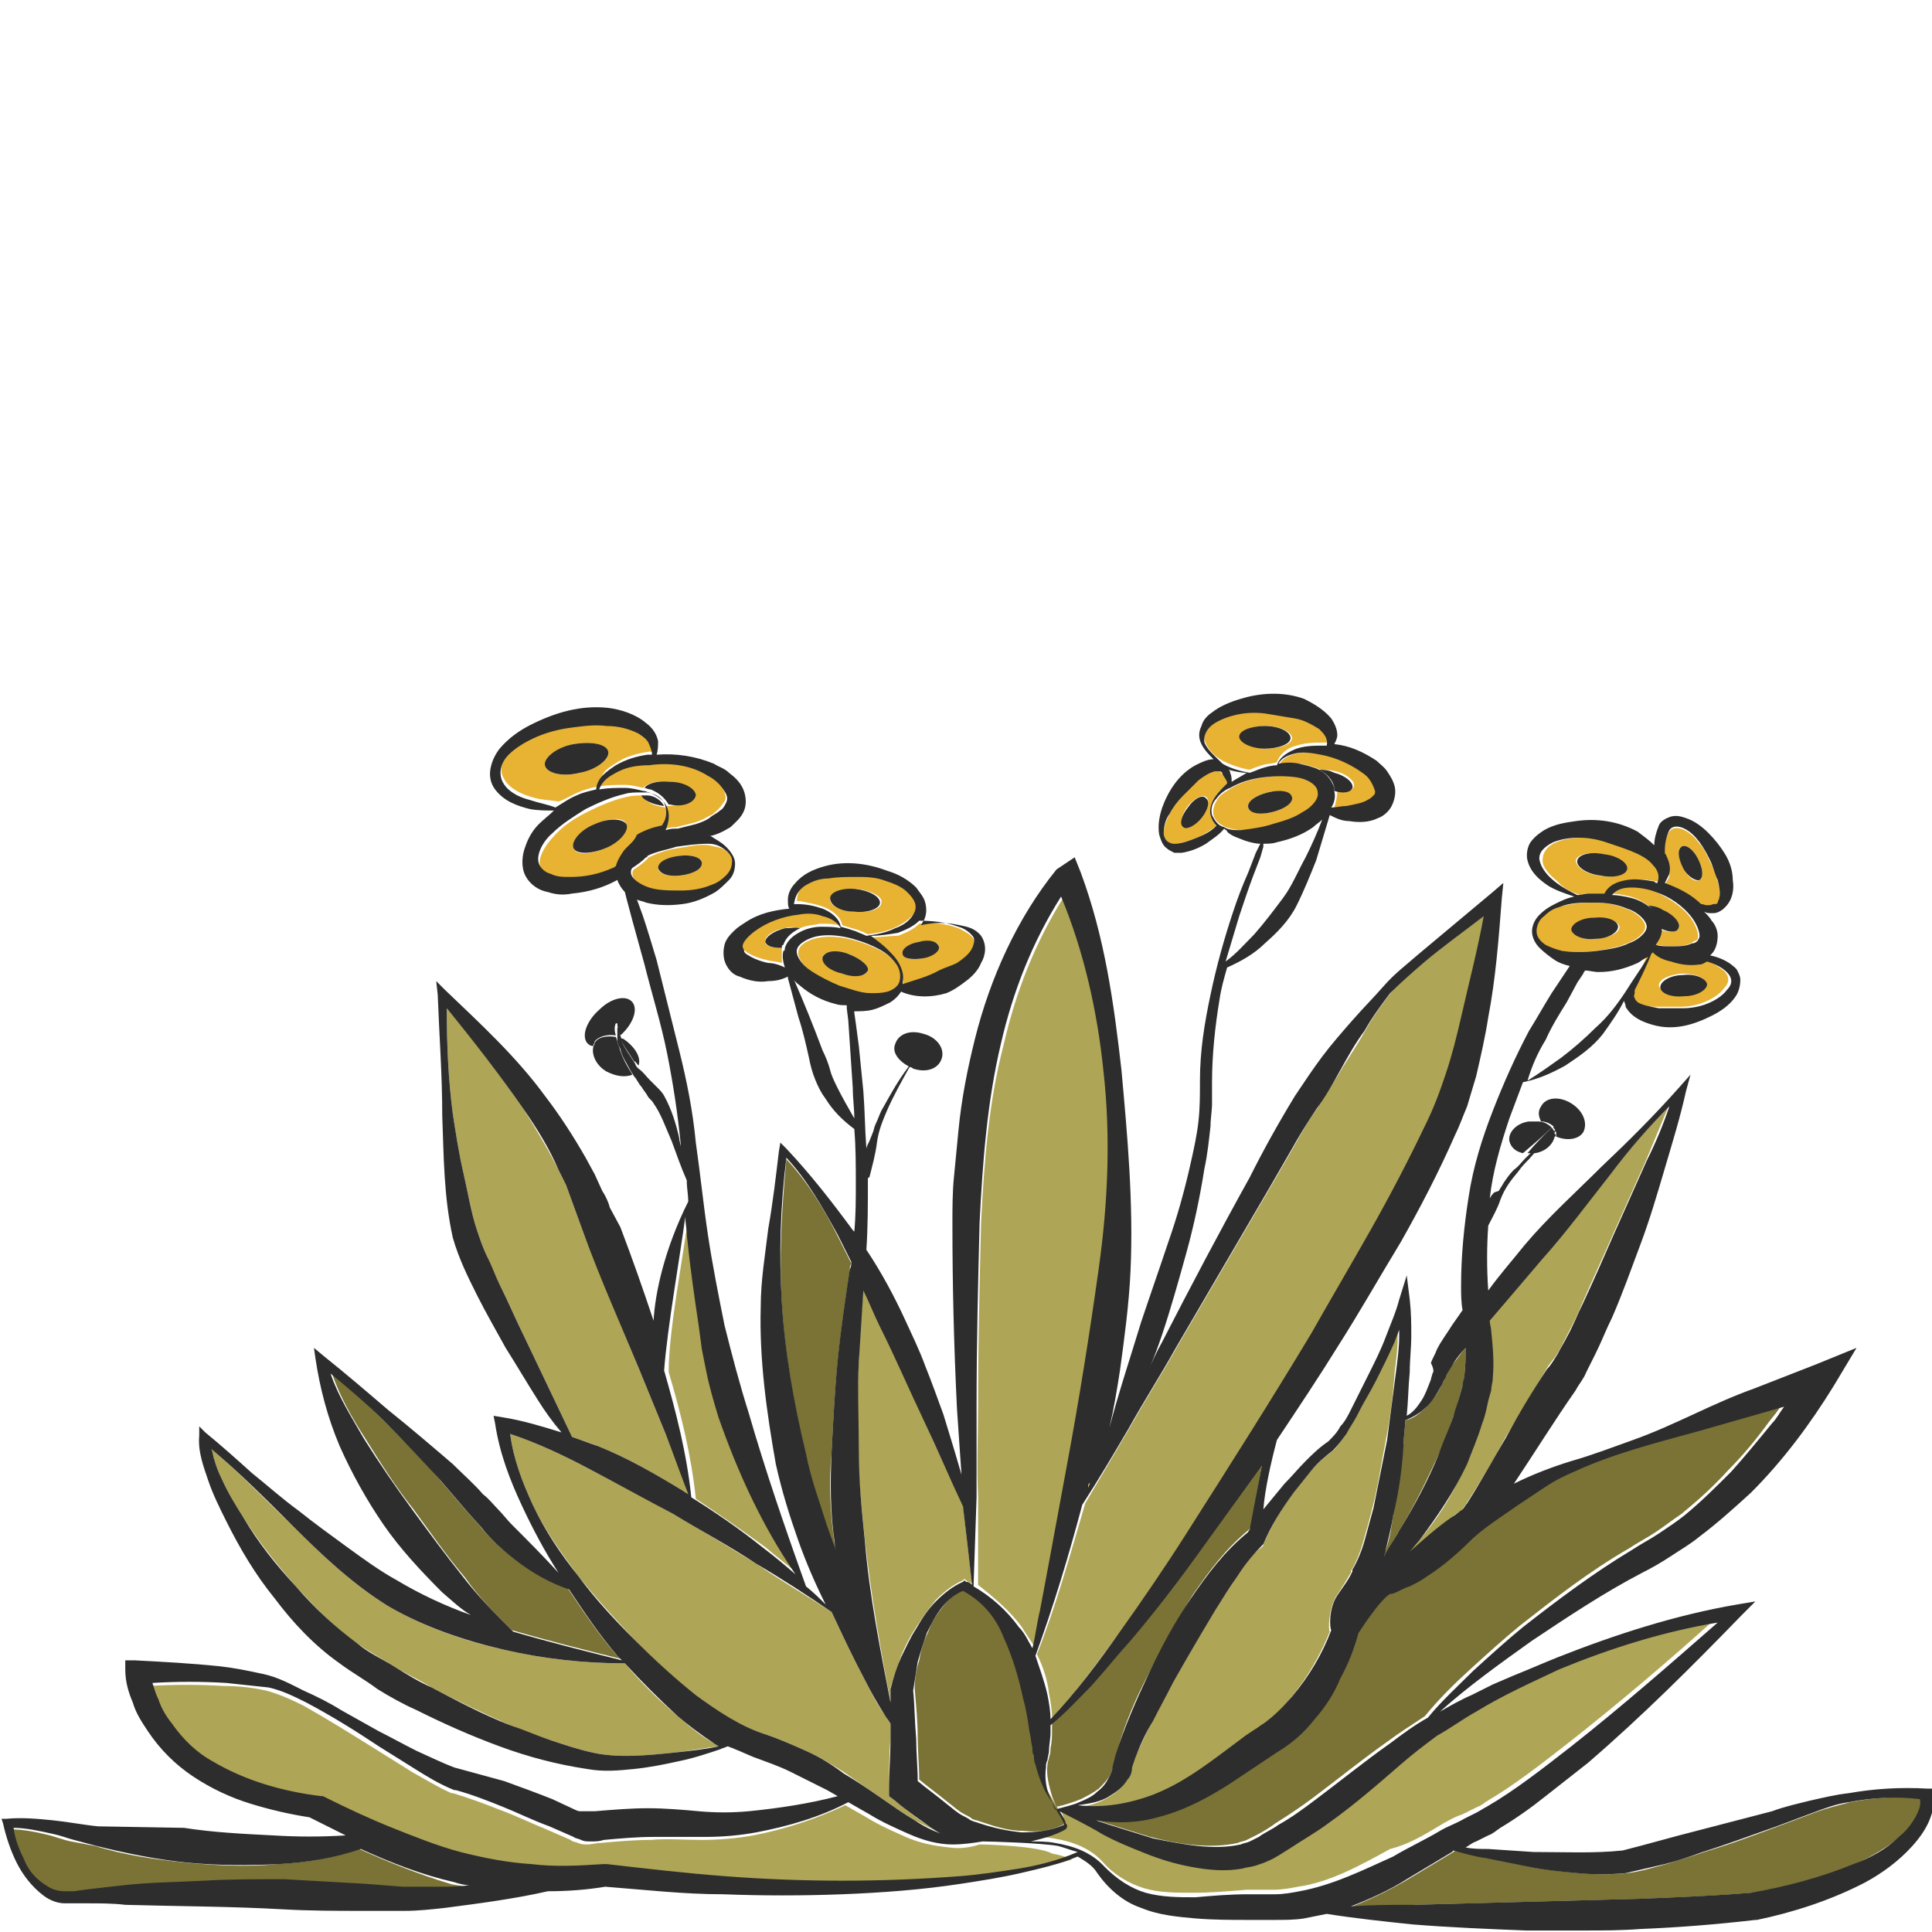 <?xml version="1.0" encoding="utf-8"?>
<!-- Generator: Adobe Illustrator 23.0.0, SVG Export Plug-In . SVG Version: 6.00 Build 0)  -->
<svg version="1.1" id="Layer_1" xmlns="http://www.w3.org/2000/svg" xmlns:xlink="http://www.w3.org/1999/xlink" x="0px" y="0px"
	 viewBox="0 0 128 128" 
width="128" height="128"
style="enable-background:new 0 0 128 128;" xml:space="preserve">
<style type="text/css">
	.st0{fill:#7A7335;}
	.st1{fill:#E8B233;}
	.st2{fill:#AFA557;}
	.st3{fill:#E5B77A;}
	.st4{fill:#2D2D2D;}
</style>
<g>
	<path class="st0" d="M94.4,104.3c-0.4,0.2-0.8,0.5-1.2,0.7c-0.4,0.2-0.8,0.4-1.2,0.5c0,0-0.1,0-0.1,0c-0.7,0.5-2.1,2.6-2.1,2.6
		c-0.3,1.1-0.7,2-1.2,3c-0.5,0.9-1.1,1.8-1.7,2.7c-0.7,0.8-1.5,1.6-2.5,2.2l-0.6,0.4l-0.6,0.4l-1.2,0.8c-1.7,1.1-3.5,2.2-5.5,2.7
		c-1.3,0.4-2.7,0.4-4.1,0.2c0.3,0.1,0.6,0.2,0.9,0.3c1,0.3,1.9,0.6,2.9,0.9c1.9,0.5,4,0.8,5.8,0.4c0.2-0.1,0.4-0.1,0.6-0.2
		c0.2-0.1,0.4-0.2,0.6-0.3c0.4-0.2,0.9-0.5,1.3-0.8c0.8-0.5,1.7-1.1,2.5-1.7c1.6-1.2,3.2-2.5,4.9-3.7c0.8-0.6,1.6-1.1,2.5-1.7
		c0.9-1.1,1.9-2.1,3-3.1c1.1-1,2.2-2,3.3-2.9c2.3-1.8,4.6-3.6,7.2-5.1c0.6-0.4,1.2-0.7,1.8-1.1c0.6-0.4,1.1-0.8,1.7-1.2
		c1.1-0.9,2.1-1.8,3.1-2.9c1-1,1.9-2.1,2.7-3.2c0.3-0.4,0.6-0.7,0.8-1.1l-1.4,0.4c-1.4,0.4-2.8,0.8-4.2,1.2
		c-2.8,0.7-5.6,1.5-8.3,2.7c-0.7,0.3-1.3,0.7-1.9,1c-0.6,0.4-1.2,0.8-1.8,1.2c-1.1,0.7-2.1,1.4-3.2,2.1
		C96.5,102.8,95.5,103.7,94.4,104.3z"/>
	<path class="st1" d="M45.2,59.1c0.7,0,1.5-0.2,2.1-0.4c0.3-0.1,0.7-0.3,0.9-0.6c0.3-0.3,0.4-0.6,0.4-1c-0.1-0.4-0.3-0.6-0.6-0.8
		c-0.3-0.2-0.7-0.2-1-0.3c-0.7-0.1-1.4,0.1-2.1,0.2c-0.7,0.1-1.3,0.3-1.9,0.6c0,0-0.1,0-0.1,0.1c-0.3,0.3-0.6,0.5-0.9,0.7
		c-0.1,0.1-0.1,0.2-0.1,0.3c0,0.4,0.6,0.9,1.2,1.1C43.7,59.1,44.5,59.1,45.2,59.1z M45,56.7c0.8-0.1,1.5,0.1,1.5,0.5
		c0,0.4-0.6,0.7-1.4,0.8c-0.8,0.1-1.5-0.1-1.5-0.5C43.6,57.2,44.2,56.8,45,56.7z"/>
	<path class="st1" d="M41,50.9c-0.5,0.2-1.1,0.6-1.3,1.2c0.6-0.1,1.1-0.1,1.7-0.1c0.4,0,0.8,0.1,1.2,0.2c0.3-0.3,0.9-0.5,1.7-0.4
		c1,0.1,1.8,0.5,1.7,0.9c0,0.4-0.9,0.7-1.8,0.7c0,0-0.1,0-0.1,0c0.2,0.5,0.1,1-0.1,1.5c0,0,0,0,0,0c0.2,0,0.4-0.1,0.7-0.1
		c0,0,0.1,0,0.1,0c0.4-0.1,0.8-0.2,1.2-0.3c0.3-0.1,0.6-0.2,0.9-0.4c0.3-0.1,0.5-0.3,0.7-0.5c0.2-0.2,0.3-0.4,0.4-0.5
		c0.1-0.2,0.1-0.3,0-0.6c-0.1-0.4-0.6-0.9-1.2-1.2c-1.1-0.6-2.5-0.9-3.9-0.8C42.4,50.6,41.7,50.7,41,50.9z"/>
	<path class="st1" d="M38.3,52.5c0.4-0.2,0.9-0.3,1.3-0.4c0-0.3,0.2-0.6,0.4-0.9c0.2-0.3,0.6-0.5,0.9-0.7c0.6-0.4,1.4-0.6,2.1-0.7
		c0.1,0,0.2,0,0.3,0c0-0.3-0.1-0.5-0.2-0.7c-0.2-0.3-0.4-0.5-0.7-0.7c-0.6-0.3-1.4-0.4-2.1-0.5c-0.8,0-1.5,0-2.3,0.1
		c-0.8,0.1-1.5,0.3-2.3,0.6c-0.7,0.3-1.4,0.7-1.9,1.2c-0.5,0.5-0.8,1.2-0.4,1.8c0.3,0.6,1.1,1,1.8,1.2c0.6,0.2,1.2,0.2,1.8,0.3
		C37.4,53,37.8,52.7,38.3,52.5z M36.1,50.7c-0.1-0.5,0.7-1.1,1.9-1.4c1.1-0.2,2.2,0,2.3,0.5c0.1,0.5-0.7,1.1-1.9,1.4
		C37.2,51.5,36.2,51.2,36.1,50.7z"/>
	<path class="st1" d="M43.9,55c0,0,0-0.1,0.1-0.1c0.2-0.4,0.3-1,0.1-1.4c0,0,0,0,0,0c-0.8-0.1-1.4-0.4-1.5-0.8c-0.4,0-0.7,0-1.1,0.1
		c-0.9,0.2-1.8,0.6-2.6,1c-0.8,0.4-1.6,0.9-2.2,1.6c-0.6,0.6-1.1,1.5-0.9,2c0.1,0.3,0.4,0.5,0.8,0.7c0.4,0.1,0.9,0.2,1.3,0.2
		c0.9,0,1.9-0.3,2.8-0.6c0.1,0,0.1-0.1,0.2-0.1c0.1-0.4,0.2-0.7,0.5-1c0.3-0.4,0.7-0.6,1-0.9C42.8,55.3,43.4,55.1,43.9,55z
		 M40.1,56.2c-1,0.4-1.9,0.5-2.1,0c-0.2-0.4,0.4-1.1,1.4-1.6c1-0.4,1.9-0.5,2.1,0C41.6,55,41,55.7,40.1,56.2z"/>
	<path class="st2" d="M81.9,104.5c-0.5,0.8-1,1.5-1.5,2.3c-1,1.6-1.9,3.2-2.8,4.8c-0.5,0.8-0.9,1.6-1.3,2.5
		c-0.4,0.8-0.8,1.7-1.2,2.5l-0.1,0.3l-0.1,0.3c-0.1,0.3-0.2,0.5-0.3,0.8c-0.3,0.5-0.7,0.8-1.2,1.1c-0.7,0.4-1.4,0.6-2.1,0.6
		c1.7,0.2,3.5-0.1,5-0.7c1.8-0.7,3.3-1.8,4.9-3l1.2-0.9l0.6-0.4c0.2-0.1,0.5-0.3,0.6-0.4c0.7-0.5,1.4-1.1,1.9-1.8
		c1.1-1.3,2-2.9,2.6-4.4c-0.1-0.1-0.1-1.4,0.4-2.3c0.4-0.6,0.7-1.1,1-1.6l0-0.1l0,0c0.3-0.5,0.6-1.2,0.8-1.9
		c0.2-0.7,0.4-1.4,0.6-2.2c0.4-1.5,0.6-3,0.9-4.5c0.3-1.5,0.5-3.1,0.6-4.6c0.1-0.8,0.2-1.5,0.2-2.3c0-0.1,0-0.3,0-0.4
		c-0.1,0.3-0.2,0.5-0.3,0.8c-0.4,0.8-0.8,1.6-1.2,2.5c-0.4,0.8-0.8,1.6-1.3,2.4c-0.2,0.4-0.5,0.8-0.7,1.2c-0.3,0.4-0.5,0.8-0.9,1.1
		l0,0l0,0c-0.5,0.4-1,0.8-1.4,1.3c-0.4,0.5-0.8,1-1.2,1.5c-0.8,1.1-1.4,2.2-1.9,3.3l0,0.1l-0.1,0.1C82.9,103,82.4,103.7,81.9,104.5z
		"/>
	<path class="st2" d="M68.7,109.6c0.4,0.8,0.7,1.7,0.8,2.6c0.1,0.5,0.2,1.1,0.2,1.6c1.7-1.8,3.1-3.8,4.6-5.8c1.5-2.1,3-4.3,4.4-6.5
		c2.9-4.4,5.6-8.8,8.3-13.3c1.3-2.2,2.6-4.5,3.9-6.8c1.3-2.3,2.5-4.6,3.6-6.9c0.6-1.2,1-2.3,1.4-3.5c0.4-1.2,0.7-2.5,1-3.7
		c0.5-2.2,1.1-4.4,1.5-6.7c-1.4,1-2.7,2-4,3.1c-0.8,0.6-1.6,1.3-2.2,2c-0.6,0.8-1.2,1.6-1.7,2.5c-0.5,0.9-1.1,1.8-1.6,2.6
		c-0.5,0.9-1.1,1.7-1.6,2.6c-0.6,0.8-1.1,1.7-1.6,2.6l-1.5,2.6l-6.2,10.6c-1,1.8-2.1,3.5-3.1,5.3c-1,1.7-2,3.4-3,5.1
		C70.9,103,70,106.3,68.7,109.6z"/>
	<path class="st3" d="M90.9,105.4C90.9,105.4,90.9,105.4,90.9,105.4C90.9,105.4,90.9,105.4,90.9,105.4
		C90.9,105.4,90.9,105.4,90.9,105.4z"/>
	<path class="st2" d="M93.9,102.2c-0.2,0.2-0.4,0.5-0.6,0.7c0.9-0.8,1.8-1.5,2.8-2.3c0.2-0.2,0.5-0.4,0.7-0.5
		c0.1-0.1,0.2-0.3,0.3-0.4c0.9-1.4,1.8-2.9,2.6-4.4c0.9-1.5,1.8-3,2.7-4.5c0.2-0.4,0.5-0.7,0.7-1c0.2-0.3,0.4-0.7,0.6-1.1
		c0.4-0.8,0.8-1.5,1.1-2.3c0.7-1.6,1.4-3.1,2.1-4.7l2.1-4.7c0.5-1.2,1-2.4,1.5-3.6c-1.4,1.4-2.7,2.9-3.9,4.5c-1.5,1.9-3,3.8-4.5,5.6
		c-1.2,1.4-2.4,2.7-3.5,4.1c0,0.2,0.1,0.5,0.1,0.7c0.1,1,0.2,2,0.1,3.1c0,0.3-0.1,0.5-0.1,0.8l-0.2,0.7c-0.1,0.5-0.2,1-0.4,1.5
		c-0.3,1-0.6,1.9-1.1,2.8C96.3,99,95.2,100.7,93.9,102.2z"/>
	<path class="st0" d="M91.8,102.7c0,0.1-0.1,0.2-0.1,0.4c0.3-0.5,0.7-1.1,1-1.7c1-1.6,1.8-3.3,2.6-5c0.4-0.9,0.7-1.7,1-2.6
		c0.2-0.4,0.3-0.9,0.4-1.3l0.2-0.7c0.1-0.2,0.1-0.4,0.1-0.6c0.1-0.6,0.1-1.2,0.1-1.9c-0.3,0.3-0.5,0.7-0.8,1
		c-0.2,0.2-0.3,0.5-0.4,0.7c-0.1,0.1-0.1,0.2-0.2,0.4c-0.1,0.1-0.1,0.3-0.2,0.4c-0.3,0.6-0.7,1.1-1.1,1.5c-0.4,0.4-0.8,0.7-1.3,0.8
		c0,0.5-0.1,1-0.1,1.5c-0.2,1.6-0.4,3.1-0.7,4.7C92.2,101.1,92.1,101.9,91.8,102.7z"/>
	<path class="st0" d="M75,108.5c-0.8,1-1.7,2-2.6,3c-0.8,0.9-1.7,1.8-2.7,2.6c0,0.2,0,0.3,0,0.5c0,0.4,0,0.8-0.1,1.2
		c0,0.2,0,0.4-0.1,0.6c0,0.2-0.1,0.3-0.1,0.5c-0.1,0.7,0.1,1.4,0.3,2.1c0.1,0.3,0.2,0.5,0.3,0.7c0,0,0,0,0,0
		c0.5-0.1,1.1-0.3,1.6-0.5c0.4-0.2,0.8-0.4,1.2-0.7c0.3-0.3,0.6-0.6,0.8-1c0.1-0.2,0.1-0.4,0.2-0.6l0.1-0.4l0.1-0.4
		c0.5-1.9,1.3-3.7,2.2-5.4c0.9-1.7,1.8-3.4,2.8-5c1.1-1.6,2.2-3.1,3.8-4.4c0-0.1,0.1-0.1,0.1-0.2l0.8-4.6c-1.3,1.8-2.5,3.7-3.9,5.4
		C78.2,104.3,76.6,106.4,75,108.5z"/>
	<path class="st1" d="M108,58.7c-0.5,0-1,0.1-1.3,0.5c0.4,0,0.9,0.1,1.3,0.2c0.4,0.1,0.8,0.3,1.2,0.6c0.3,0,0.6,0.1,1,0.3
		c0.7,0.4,1.2,0.9,1,1.2c-0.1,0.3-0.6,0.3-1.2,0.1c0,0.4-0.2,0.7-0.4,1c0.4,0,0.7,0.1,1,0.1c0.5,0,1,0,1.4-0.2
		c0.2-0.1,0.3-0.2,0.4-0.2c0.1-0.1,0.1-0.2,0.1-0.3c0-0.3-0.2-0.8-0.5-1.2c-0.6-0.8-1.6-1.4-2.5-1.8C109.1,58.8,108.6,58.7,108,58.7
		z"/>
	<path class="st1" d="M105.7,63c0.7-0.1,1.4-0.2,2.1-0.5c0.6-0.2,1.2-0.7,1.2-1.1c0-0.4-0.6-1-1.3-1.2c-0.7-0.3-1.4-0.4-2.2-0.4
		c-0.8,0-1.5,0.1-2.3,0.3c-0.4,0.1-0.7,0.3-1,0.6c-0.3,0.3-0.5,0.6-0.5,1c0,0.4,0.3,0.7,0.6,0.9c0.3,0.2,0.7,0.3,1.1,0.4
		C104.2,63.1,105,63.1,105.7,63z M104.2,61.6c0-0.4,0.6-0.7,1.5-0.8c0.8,0,1.5,0.2,1.6,0.6c0,0.4-0.6,0.7-1.5,0.8
		C104.9,62.3,104.2,62,104.2,61.6z"/>
	<path class="st1" d="M104.7,59.3c0.3-0.1,0.5-0.1,0.8-0.1c0.3,0,0.7,0,1,0c0.2-0.6,0.9-0.8,1.5-0.9c0.6-0.1,1.2,0,1.8,0.1
		c0.1,0,0.1,0,0.2,0.1c0.1-0.5,0-0.9-0.3-1.2c-0.4-0.4-0.9-0.7-1.4-0.9c-0.5-0.2-1.1-0.4-1.7-0.6c-0.6-0.2-1.2-0.3-1.8-0.3
		c-0.6,0-1.2,0.1-1.7,0.3c-0.5,0.2-0.9,0.6-0.9,1.2c0,0.5,0.5,1,1,1.4C103.5,58.8,104.1,59.1,104.7,59.3
		C104.7,59.3,104.7,59.3,104.7,59.3z M104.4,57c0.1-0.4,0.9-0.6,1.8-0.4c0.9,0.2,1.6,0.6,1.5,1c-0.1,0.4-0.9,0.6-1.8,0.4
		C105,57.9,104.4,57.4,104.4,57z"/>
	<path class="st1" d="M112.4,63.8c-0.7,0.1-1.4,0-1.9-0.2c-0.4-0.2-0.8-0.4-1.2-0.6c0,0,0,0-0.1,0.1c-0.3,0.8-0.7,1.6-1.1,2.4
		c0,0.1,0,0.1,0,0.2c0,0.1,0,0.3,0,0.3c0.1,0.1,0.1,0.2,0.2,0.3c0.4,0.3,0.9,0.4,1.4,0.4c0.5,0,1.1,0,1.6,0c0.6,0,1.1-0.1,1.6-0.3
		c0.5-0.2,1-0.5,1.3-0.9c0.2-0.2,0.3-0.4,0.3-0.6c0-0.2-0.1-0.4-0.3-0.6c-0.4-0.3-0.9-0.6-1.4-0.8C112.8,63.7,112.6,63.7,112.4,63.8
		z M111.5,65.9c-0.8,0-1.5-0.2-1.6-0.6c0-0.4,0.6-0.7,1.5-0.8c0.8,0,1.5,0.2,1.6,0.6C113,65.5,112.4,65.9,111.5,65.9z"/>
	<path class="st1" d="M110.4,56.8c0.2,0.4,0.3,0.8,0.2,1.2c0,0.2-0.2,0.4-0.3,0.6c0.9,0.3,1.7,0.7,2.4,1.4c0,0,0,0,0.1,0l0,0
		c0.2,0.1,0.5,0,0.7,0c0.1,0,0.2-0.1,0.3-0.1c0.1-0.1,0.1-0.2,0.1-0.3c0.1-0.4,0-0.8-0.1-1.2c-0.1-0.4-0.3-0.9-0.5-1.3
		c-0.2-0.4-0.4-0.9-0.7-1.2c-0.3-0.4-0.6-0.7-1-0.9c-0.4-0.2-0.8-0.2-1,0.1c-0.2,0.3-0.4,0.9-0.4,1.4c0,0.1,0,0.1,0,0.2
		C110.3,56.6,110.3,56.7,110.4,56.8z M111.4,56.1c0.3-0.2,0.8,0.2,1.1,0.8c0.3,0.6,0.4,1.2,0.1,1.4c-0.3,0.2-0.8-0.2-1.1-0.8
		S111.1,56.2,111.4,56.1z"/>
	<path class="st1" d="M86.4,53.8c0.6-0.3,1.1-0.9,1-1.3c0-0.4-0.7-0.9-1.4-1c-0.7-0.2-1.5-0.1-2.2,0c-0.8,0.1-1.5,0.3-2.2,0.7
		c-0.3,0.2-0.7,0.4-0.9,0.7c-0.2,0.3-0.4,0.7-0.3,1.1c0.1,0.4,0.4,0.6,0.8,0.8c0.3,0.1,0.7,0.2,1.1,0.2c0.8,0,1.5-0.2,2.2-0.4
		C85.1,54.4,85.8,54.1,86.4,53.8z M82.7,53.5c-0.1-0.4,0.5-0.8,1.3-1c0.8-0.2,1.6,0,1.6,0.3c0.1,0.4-0.5,0.8-1.3,1
		C83.5,54,82.7,53.8,82.7,53.5z"/>
	<path class="st1" d="M80.5,52.8c0.2-0.3,0.5-0.6,0.8-0.9c0,0,0,0,0,0c0-0.2-0.1-0.4-0.3-0.6c-0.1-0.1-0.2-0.2-0.2-0.2
		c-0.1,0-0.2,0-0.3,0c-0.4,0-0.8,0.3-1.1,0.6c-0.4,0.3-0.7,0.6-1,1c-0.3,0.3-0.7,0.7-0.9,1.2c-0.2,0.4-0.4,0.9-0.4,1.3
		c0,0.2,0.1,0.4,0.2,0.5c0.1,0.1,0.3,0.2,0.5,0.2c0.5,0,1-0.2,1.5-0.4c0.5-0.2,0.9-0.5,1.3-0.8c-0.2-0.2-0.3-0.5-0.4-0.7
		C80.2,53.6,80.3,53.2,80.5,52.8z M79.6,54.1c-0.4,0.5-1,0.8-1.2,0.6c-0.2-0.2-0.1-0.8,0.3-1.3c0.4-0.5,1-0.8,1.2-0.6
		C80.2,53,80,53.6,79.6,54.1z"/>
	<path class="st1" d="M86,49.9c-0.5,0.1-1,0.3-1.2,0.7c0.4,0,0.9,0,1.4,0c0.4,0.1,0.9,0.2,1.3,0.4c0.3,0,0.6,0,1,0.1
		c0.8,0.2,1.3,0.7,1.2,1c-0.1,0.3-0.6,0.4-1.1,0.3c0,0.4-0.1,0.8-0.2,1.1c0.4,0,0.7,0,1-0.1c0.5-0.1,1-0.2,1.4-0.4
		c0.2-0.1,0.3-0.2,0.4-0.3c0.1-0.1,0.1-0.2,0.1-0.3c0-0.3-0.3-0.8-0.7-1.1c-0.7-0.7-1.8-1.1-2.8-1.4C87,49.9,86.5,49.8,86,49.9z"/>
	<path class="st1" d="M81,50.4c0.6,0.3,1.2,0.5,1.8,0.6c0,0,0,0,0,0c0.2-0.1,0.5-0.2,0.8-0.3c0.3-0.1,0.7-0.1,1-0.2
		c0.2-0.6,0.8-1,1.3-1.1c0.6-0.2,1.2-0.2,1.8-0.2c0.1,0,0.1,0,0.2,0c0.1-0.5-0.2-0.9-0.5-1.1c-0.4-0.3-1-0.5-1.6-0.7
		c-0.6-0.1-1.2-0.2-1.8-0.3c-0.6-0.1-1.2-0.1-1.8,0c-0.6,0.1-1.2,0.3-1.7,0.6c-0.5,0.3-0.8,0.8-0.7,1.3C80,49.7,80.5,50.1,81,50.4z
		 M83.9,48.1c0.9,0,1.7,0.4,1.7,0.8c0,0.4-0.8,0.7-1.7,0.7c-0.9,0-1.7-0.4-1.7-0.8S82.9,48.1,83.9,48.1z"/>
	<path class="st2" d="M67.7,107.8c0.3,0.5,0.6,0.9,0.9,1.4c0.2-0.8,0.3-1.7,0.5-2.5l0.6-3.2l1.2-6.5c0.8-4.3,1.5-8.7,2.1-13
		c0.5-4.3,0.7-8.8,0.3-13.1c-0.4-3.9-1.3-7.9-2.8-11.5c-1.9,3-3.2,6.3-4,9.8C65.5,73,65.2,77,65,81c-0.1,4-0.2,8.1-0.2,12.1
		c0,2-0.1,4,0,6.1l0,5.8C65.8,105.8,66.9,106.7,67.7,107.8z"/>
	<path class="st0" d="M55.5,103.2c-0.1-0.3-0.1-0.6-0.2-0.9c-0.3-2-0.4-4.1-0.2-6.1c0.1-2,0.2-4,0.4-6c0.2-2,0.5-4,0.8-6
		c0-0.2,0-0.3,0.1-0.5c-0.3-0.6-0.6-1.2-0.9-1.8c-0.9-1.8-2-3.6-3.4-5.1c-0.3,3.2-0.5,6.5-0.3,9.6c0.2,3.4,0.8,6.7,1.6,10
		c0.3,1.6,0.9,3.2,1.4,4.8C55,101.8,55.3,102.5,55.5,103.2z"/>
	<path class="st0" d="M23.8,122.5c-1.7,0.6-3.6,0.9-5.4,1c-2,0.2-4.1,0.1-6.1-0.1c-2-0.2-4.1-0.5-6-1.1L4.7,122
		c-0.5-0.1-1-0.3-1.4-0.4c-0.8-0.2-1.7-0.4-2.6-0.4c0.1,0.7,0.4,1.4,0.7,2.1c0.4,0.8,0.9,1.4,1.6,1.8c0.3,0.2,0.7,0.3,1.1,0.3
		c0.2,0,0.4,0,0.6,0l0.7-0.1c0.9-0.1,1.8-0.2,2.6-0.3c1.8-0.2,3.5-0.3,5.3-0.3c1.8-0.1,3.6-0.1,5.3-0.1c1.8,0,3.5,0.1,5.3,0.3
		l2.6,0.2c0.9,0.1,1.7,0.1,2.6,0c0.6,0,1.2,0,1.7-0.1c-0.3-0.1-0.7-0.1-1-0.2C27.8,124.2,25.8,123.4,23.8,122.5z"/>
	<path class="st1" d="M51.8,62.8c-0.6,0-1.1-0.1-1.1-0.4c-0.1-0.3,0.5-0.8,1.3-0.9c0.4-0.1,0.7-0.1,1,0c0.4-0.2,0.9-0.2,1.3-0.3
		c0.5,0,0.9,0,1.3,0.1c-0.2-0.5-0.7-0.7-1.2-0.8c-0.5-0.1-1.1-0.1-1.6-0.1c-1.1,0.1-2.1,0.5-2.9,1.1c-0.4,0.3-0.7,0.7-0.8,1
		c0,0.2,0,0.2,0.1,0.3c0,0.1,0.2,0.2,0.3,0.3c0.3,0.2,0.8,0.4,1.3,0.5c0.3,0.1,0.7,0.1,1,0.2C51.8,63.6,51.8,63.2,51.8,62.8z"/>
	<path class="st3" d="M72.1,98.4c0,0.1,0,0.1,0,0.2c0.1-0.1,0.1-0.3,0.2-0.4C72.2,98.3,72.2,98.3,72.1,98.4
		C72.1,98.4,72.1,98.4,72.1,98.4z"/>
	<path class="st0" d="M122.6,119.4c-0.8,0.2-1.6,0.4-2.4,0.7l-2.4,0.9c-1.6,0.6-3.2,1.2-4.9,1.7c-0.8,0.3-1.6,0.5-2.5,0.8
		c-0.8,0.2-1.7,0.5-2.6,0.6l0,0l0,0c-1.1,0.1-2.1,0.1-3.2,0c-1-0.1-2.1-0.2-3.1-0.4c-1-0.2-2-0.4-3-0.6c-0.7-0.2-1.4-0.3-2.1-0.5
		c0,0-0.1,0.1-0.1,0.1c-1,0.6-2,1.2-3,1.8c-1.2,0.7-2.4,1.3-3.7,1.8c1.4,0,2.7,0,4.1-0.1l7.5-0.2l7.5-0.2c2.5-0.1,5-0.2,7.4-0.4
		c2.4-0.4,4.7-1,6.8-1.9c1.1-0.5,2.1-1.1,3-1.8c0.4-0.4,0.8-0.8,1.1-1.3c0.2-0.4,0.4-0.9,0.4-1.3C125.7,119,124.1,119.1,122.6,119.4
		z"/>
	<path class="st1" d="M58.9,65.8c0.4-0.1,0.7-0.4,0.8-0.7c0.1-0.4,0-0.8-0.2-1.1c-0.2-0.3-0.5-0.6-0.8-0.8c-0.6-0.4-1.4-0.7-2.1-0.9
		c-0.7-0.2-1.5-0.3-2.2-0.2c-0.7,0.1-1.4,0.4-1.5,0.9c-0.1,0.4,0.3,1,0.9,1.4c0.6,0.4,1.2,0.7,1.9,1c0.7,0.2,1.4,0.5,2.1,0.6
		C58.2,65.9,58.5,65.9,58.9,65.8z M57.5,64.3c-0.1,0.4-0.9,0.4-1.7,0.2c-0.8-0.3-1.4-0.8-1.3-1.1c0.1-0.4,0.9-0.4,1.7-0.2
		C57,63.5,57.6,64,57.5,64.3z"/>
	<path class="st2" d="M95.3,121c0.5-0.3,1-0.6,1.6-0.8l0.8-0.4c0.2-0.1,0.5-0.2,0.7-0.4c1.9-1.1,3.8-2.6,5.6-4
		c3.3-2.6,6.6-5.4,9.7-8.2c-3.6,0.6-7.1,1.7-10.5,3.1c-1.9,0.8-3.7,1.7-5.5,2.8c-0.9,0.5-1.8,1.1-2.6,1.6c-0.8,0.6-1.6,1.2-2.4,1.9
		c-1.5,1.4-3.1,2.7-4.8,3.9c-0.8,0.6-1.7,1.2-2.6,1.7c-0.5,0.3-0.9,0.5-1.4,0.8c-0.2,0.1-0.5,0.2-0.8,0.3c-0.3,0.1-0.6,0.2-0.9,0.2
		c-1.1,0.2-2.3,0.1-3.3-0.1c-1.1-0.2-2.1-0.5-3.1-0.9c-1-0.4-1.9-0.8-2.9-1.3c-0.8-0.4-2.8-1.4-2.8-1.5c0,0,0,0,0,0l0.3,0.5
		c0,0.1,0.1,0.2,0.1,0.3c0,0,0,0.1,0.1,0.2c0,0,0,0.2-0.1,0.2c-0.7,0.4-1.5,0.6-2.3,0.8c0.5,0,1.1,0,1.6,0.1
		c1.2,0.2,2.4,0.6,3.3,1.6c0.7,0.8,1.7,1.4,2.7,1.7c1,0.3,2.1,0.3,3.3,0.3c1.1,0,2.3-0.1,3.5-0.2c0.6,0,1.2,0,1.8,0
		c0.5,0,1.1-0.1,1.6-0.2c2.1-0.3,4.1-1.4,6.1-2.5C93.3,122.2,94.3,121.6,95.3,121z"/>
	<path class="st2" d="M39.6,95.8c2,0.8,3.9,1.9,5.7,3c0.1,0.1,0.2,0.1,0.3,0.2c-0.4-1.4-1-2.7-1.5-4l-1.8-4.4
		c-1.2-2.9-2.4-5.8-3.6-8.8l-0.8-2.2l-0.4-1.1l-0.5-1c-0.7-1.4-1.5-2.7-2.3-4c-1.6-2.3-3.3-4.6-5.1-6.7c0,2.3,0.1,4.7,0.4,7
		c0.2,1.3,0.4,2.6,0.7,3.9c0.3,1.3,0.5,2.6,0.9,3.8c0.2,0.6,0.4,1.2,0.7,1.8c0.2,0.6,0.5,1.2,0.8,1.8c0.6,1.2,1.1,2.4,1.7,3.6
		l3.1,6.5C38.5,95.4,39.1,95.6,39.6,95.8z"/>
	<path class="st2" d="M50.7,102.5c0.7,0.6,1.5,1.2,2.2,1.8c-2.2-3.2-3.9-6.7-5.1-10.4c-0.3-1-0.6-2-0.8-3c-0.1-0.5-0.2-1-0.3-1.5
		l-0.2-1.5c-0.3-2-0.6-4.1-0.8-6.1c0-0.4-0.1-0.8-0.1-1.2c-0.3,2.5-1.3,7.5-1.3,10.3c0.8,2.7,1.5,5.5,1.8,8.4
		C47.6,100.3,49.2,101.4,50.7,102.5z"/>
	<path class="st0" d="M33.9,108c2.4,0.7,4.8,1.3,7.2,1.9c-0.1-0.1-0.2-0.2-0.3-0.3c-1.2-1.4-2.2-2.9-3.2-4.4c-1.8-0.6-3.4-1.7-4.8-3
		c-0.3-0.3-0.7-0.7-1-1.1l-0.9-1l-1.8-2.1c-1.2-1.4-2.5-2.7-3.8-4C24.3,93,23.2,91.9,22,91c0.5,1.5,1.3,2.9,2.2,4.3
		c1,1.6,2,3.2,3.2,4.7c1.1,1.5,2.2,3.1,3.4,4.5C31.7,105.8,32.8,106.9,33.9,108z"/>
	<path class="st2" d="M57.3,102c0.4,3.6,1,7.1,1.7,10.7c0-0.3,0-0.5,0-0.8l0-0.1l0,0c0.2-0.7,0.5-1.4,0.7-2.1c0.3-0.7,0.6-1.3,1-1.9
		c0.4-0.6,0.8-1.2,1.3-1.8c0.5-0.5,1.1-1,1.8-1.3l0.1-0.1l0.1,0.1c0.1,0.1,0.2,0.1,0.4,0.2c-0.2-1.7-0.4-3.4-0.6-5.2
		c-0.9-1.9-1.8-3.8-2.6-5.7c-0.9-2.1-1.9-4.1-2.9-6.2c-0.4-0.8-0.7-1.6-1.1-2.4c-0.1,1.6-0.3,3.1-0.3,4.7c-0.1,2-0.1,4-0.1,6
		C56.9,98.1,57.1,100,57.3,102z"/>
	<path class="st0" d="M62.5,106.4c-0.4,0.5-0.8,1.1-1,1.7c-0.3,0.6-0.5,1.3-0.6,1.9c-0.2,0.6-0.3,1.3-0.3,1.9
		c0.1,1.1,0.2,2.2,0.2,3.2c0,0.9,0.1,1.9,0.1,2.8c0.6,0.5,1.3,1,1.9,1.5c0.4,0.3,0.7,0.6,1.1,0.8c0.2,0.1,0.4,0.2,0.5,0.3
		c0,0,0.2,0.1,0.3,0.1l0.3,0.1c0.9,0.3,1.8,0.6,2.8,0.6c1,0.1,1.9,0,2.8-0.5c0,0,0-0.1,0-0.1c0-0.1-0.1-0.2-0.1-0.2l-0.3-0.5
		c-0.2-0.3-0.4-0.6-0.6-1c-0.4-0.7-0.7-1.4-0.9-2.2c0-0.2-0.1-0.4-0.1-0.6c0-0.2,0-0.4-0.1-0.5c0-0.4-0.1-0.7-0.2-1.1
		c-0.1-0.7-0.3-1.4-0.4-2.1c-0.3-1.4-0.7-2.8-1.3-4.1c-0.6-1.2-1.4-2.4-2.6-3.2C63.4,105.5,62.9,105.9,62.5,106.4z"/>
	<path class="st2" d="M44.9,113.7c-1.3-1.1-2.5-2.3-3.5-3.5c-2.7,0-5.4-0.3-8-0.9c-2.7-0.6-5.3-1.5-7.7-2.9
		c-2.4-1.5-4.4-3.4-6.3-5.3c-1.8-1.7-3.5-3.5-5.4-5.1c0,0.2,0.1,0.5,0.2,0.7c0.1,0.4,0.3,0.9,0.5,1.3c0.4,0.9,0.9,1.7,1.4,2.5
		c1,1.6,2.2,3.1,3.5,4.6c1.3,1.4,2.6,2.8,4.1,3.8c0.7,0.5,1.6,1,2.4,1.5c0.8,0.5,1.7,0.9,2.5,1.4c1.7,0.9,3.4,1.7,5.2,2.5
		c0.9,0.4,1.8,0.7,2.7,1c0.9,0.3,1.8,0.6,2.7,0.8c1.7,0.4,3.7,0.2,5.6,0c0.9-0.1,1.9-0.3,2.8-0.4c-0.1-0.1-0.2-0.1-0.3-0.2
		C46.4,115,45.7,114.4,44.9,113.7z"/>
	<path class="st1" d="M54.6,60.1c0.5,0.2,1.1,0.6,1.2,1.2c0.3,0.1,0.7,0.2,1,0.3c0.3,0.1,0.5,0.2,0.7,0.3c0,0,0,0,0,0
		c0.7-0.1,1.3-0.2,1.9-0.5c0.6-0.3,1.1-0.7,1.3-1.1c0.2-0.5-0.1-1-0.5-1.3c-0.5-0.4-1-0.6-1.6-0.8c-0.6-0.2-1.2-0.2-1.8-0.2
		c-0.6,0-1.2,0-1.8,0.1c-0.6,0.1-1.2,0.3-1.6,0.5c-0.4,0.2-0.6,0.6-0.6,1.1c0.1,0,0.1,0,0.2,0C53.5,59.8,54.1,59.9,54.6,60.1z
		 M56.8,58.9c0.9,0.1,1.7,0.5,1.6,0.9c0,0.4-0.8,0.7-1.7,0.6C55.7,60.4,55,60,55,59.6C55.1,59.1,55.8,58.9,56.8,58.9z"/>
	<path class="st2" d="M60.6,120.6c0.6,0.3,1.2,0.6,1.8,0.9c-0.2-0.1-0.5-0.3-0.7-0.4c-0.9-0.6-1.7-1.2-2.4-1.8l-0.4-0.3l0-0.5
		c0-1.1,0-2.2,0.1-3.3c0-0.3,0-0.7,0-1c-0.1-0.2-0.3-0.4-0.4-0.6c-0.5-0.7-0.9-1.5-1.3-2.3c-0.8-1.5-1.5-3-2.2-4.5
		c-1.7-1.1-3.4-2.1-5-3.2c-1.8-1.1-3.6-2.2-5.5-3.3c-1.8-1-3.7-2-5.6-3c-1.7-0.9-3.4-1.7-5.2-2.3c0.2,1.6,0.8,3.2,1.5,4.7
		c0.8,1.7,1.9,3.2,3,4.7c1.2,1.5,2.4,2.8,3.7,4.2c1.3,1.3,2.6,2.6,4.1,3.7c1.5,1.1,2.9,2.1,4.6,2.6c0.9,0.3,1.8,0.7,2.7,1.1
		c0.9,0.4,1.7,0.9,2.5,1.4C57.5,118.5,59,119.6,60.6,120.6z"/>
	<path class="st1" d="M57.7,62.1c0.4,0.2,0.8,0.5,1.1,0.9c0.3,0.3,0.6,0.6,0.8,1c0.2,0.4,0.3,0.8,0.2,1.2c0,0,0,0,0,0.1
		c0.9-0.3,1.7-0.6,2.4-0.9c0.4-0.2,0.8-0.3,1.2-0.5c0.4-0.2,0.7-0.5,0.9-0.8c0.2-0.3,0.3-0.7,0.2-0.9c-0.2-0.3-0.6-0.5-1-0.7
		c-0.8-0.3-1.7-0.4-2.6-0.3c-0.4,0.4-0.9,0.6-1.4,0.8C58.9,62,58.3,62.1,57.7,62.1z M60.9,62.4c0.7-0.1,1.3,0,1.3,0.3
		c0.1,0.3-0.5,0.6-1.1,0.8c-0.7,0.1-1.3,0-1.3-0.3C59.7,62.9,60.3,62.5,60.9,62.4z"/>
	<path class="st2" d="M64.9,122.2c-0.6,0.2-1.3,0.3-2,0.2c-1-0.1-2-0.3-2.9-0.7c-0.9-0.4-1.8-0.8-2.6-1.3l-1.4-0.8
		c-1.9,0.9-4,1.6-6.1,2c-1.1,0.2-2.3,0.3-3.4,0.3c-1.2,0-2.3-0.1-3.4,0c-1.1,0-2.2,0.1-3.3,0.2c-0.3,0-0.6,0.1-0.9,0.1
		c-0.2,0-0.4,0-0.6-0.1c-0.3-0.1-0.4-0.1-0.5-0.2l-1.6-0.7c-1-0.4-2-0.9-3.1-1.3c-1-0.4-2.1-0.8-3.1-1.1l-0.1,0l0,0
		c-0.9-0.4-1.7-0.9-2.6-1.4c-0.8-0.5-1.6-1-2.4-1.5c-1.6-1-3.2-2-4.8-2.9c-0.8-0.4-1.7-0.8-2.5-1c-0.9-0.2-1.8-0.3-2.8-0.3
		c-1.6-0.1-3.3-0.1-4.9,0c0.1,0.4,0.2,0.8,0.4,1.1c0.2,0.6,0.6,1.1,0.9,1.6c0.7,1,1.7,1.8,2.7,2.5c2.1,1.3,4.6,2,7.2,2.3l0.1,0
		l0.2,0.1c1.5,0.7,3,1.4,4.4,2c1.5,0.6,3,1.1,4.5,1.6c1.5,0.4,3.1,0.7,4.7,0.8c1.6,0.1,3.2,0.1,4.8,0l0.1,0l0.1,0
		c2.6,0.3,5.2,0.6,7.8,0.8c2.6,0.2,5.2,0.3,7.8,0.3c2.6,0,5.2-0.1,7.8-0.3c1.3-0.1,2.6-0.3,3.9-0.5c1.3-0.2,2.5-0.4,3.7-0.8
		c-0.4-0.2-0.8-0.3-1.3-0.4C68.8,122.3,65.4,122.2,64.9,122.2z"/>
	<path class="st4" d="M38.4,51.2c1.1-0.2,2-0.9,1.9-1.4c-0.1-0.5-1.1-0.7-2.3-0.5c-1.1,0.2-2,0.9-1.9,1.4
		C36.2,51.2,37.2,51.5,38.4,51.2z"/>
	<path class="st4" d="M44,53.4c-0.2-0.4-0.7-0.7-1.1-0.7c-0.1,0-0.2,0-0.4,0C42.6,53,43.2,53.3,44,53.4z"/>
	<path class="st4" d="M46.1,52.7c0-0.4-0.7-0.9-1.7-0.9c-0.8-0.1-1.5,0.1-1.7,0.4c0.1,0,0.2,0.1,0.4,0.1c0.5,0.2,0.9,0.5,1.2,1
		c0,0,0,0,0,0c0,0,0.1,0,0.1,0C45.2,53.5,46,53.2,46.1,52.7z"/>
	<path class="st4" d="M39.4,54.6c-1,0.4-1.6,1.2-1.4,1.6c0.2,0.4,1.1,0.4,2.1,0c1-0.4,1.6-1.2,1.4-1.6
		C41.2,54.2,40.3,54.2,39.4,54.6z"/>
	<path class="st4" d="M45.1,58c0.8-0.1,1.4-0.4,1.4-0.8c0-0.4-0.7-0.6-1.5-0.5c-0.8,0.1-1.4,0.4-1.4,0.8
		C43.7,57.9,44.3,58.1,45.1,58z"/>
	<path class="st4" d="M56.6,60.4c0.9,0.1,1.7-0.2,1.7-0.6c0-0.4-0.7-0.8-1.6-0.9c-0.9-0.1-1.7,0.2-1.7,0.6
		C55,60,55.7,60.4,56.6,60.4z"/>
	<path class="st4" d="M52,61.5c-0.8,0.2-1.3,0.6-1.3,0.9c0.1,0.3,0.5,0.4,1.1,0.4c0-0.1,0-0.2,0.1-0.2c0.2-0.6,0.7-0.9,1.1-1.1
		c0,0,0,0,0,0C52.7,61.4,52.4,61.5,52,61.5z"/>
	<path class="st4" d="M56.2,63.2c-0.8-0.3-1.5-0.2-1.7,0.2c-0.1,0.4,0.4,0.9,1.3,1.1c0.8,0.3,1.5,0.2,1.7-0.2
		C57.6,64,57,63.5,56.2,63.2z"/>
	<path class="st4" d="M107.8,57.6c0.1-0.4-0.6-0.9-1.5-1c-0.9-0.2-1.7,0-1.8,0.4c-0.1,0.4,0.6,0.9,1.5,1
		C106.9,58.2,107.7,58,107.8,57.6z"/>
	<path class="st4" d="M111.2,61.5c0.2-0.3-0.3-0.9-1-1.2c-0.3-0.2-0.7-0.3-1-0.3c0,0,0,0,0,0c0.4,0.3,0.7,0.7,0.8,1.3
		c0,0.1,0,0.2,0,0.2C110.6,61.8,111.1,61.8,111.2,61.5z"/>
	<path class="st4" d="M105.7,62.2c0.8,0,1.5-0.4,1.5-0.8c0-0.4-0.7-0.7-1.6-0.6c-0.8,0-1.5,0.4-1.5,0.8
		C104.2,62,104.9,62.3,105.7,62.2z"/>
	<path class="st4" d="M111.5,64.6c-0.8,0-1.5,0.4-1.5,0.8c0,0.4,0.7,0.7,1.6,0.6c0.8,0,1.5-0.4,1.5-0.8
		C113,64.8,112.3,64.5,111.5,64.6z"/>
	<path class="st4" d="M83.8,49.6c0.9,0,1.7-0.3,1.7-0.7c0-0.4-0.7-0.8-1.7-0.8c-0.9,0-1.7,0.3-1.7,0.7S82.9,49.6,83.8,49.6z"/>
	<path class="st4" d="M78.7,53.5c-0.4,0.5-0.6,1.1-0.3,1.3c0.2,0.2,0.8-0.1,1.2-0.6s0.6-1.1,0.3-1.3C79.7,52.6,79.1,52.9,78.7,53.5z
		"/>
	<path class="st4" d="M112.6,58.3c0.3-0.2,0.2-0.8-0.1-1.4c-0.3-0.6-0.8-1-1.1-0.8c-0.3,0.2-0.2,0.8,0.1,1.4S112.4,58.4,112.6,58.3z
		"/>
	<path class="st4" d="M40.8,68.6c-0.1-0.3-0.1-0.6,0-0.8c0,0,0,0,0.1,0c0,0,0,0,0,0l0,0c0,0.3,0.1,0.6,0.2,0.8c0,0,0,0,0,0
		c0.8-0.7,1.2-1.7,0.8-2.2c-0.4-0.5-1.4-0.3-2.2,0.5c-0.8,0.7-1.2,1.7-0.8,2.2c0.1,0.1,0.2,0.2,0.4,0.2c0-0.1,0.1-0.2,0.1-0.3
		C39.6,68.7,40.2,68.5,40.8,68.6z"/>
	<path class="st4" d="M60.3,70.7c0.1,0,0.2,0.1,0.2,0.1c0.9,0.3,1.7,0,1.9-0.7s-0.4-1.4-1.2-1.6c-0.9-0.3-1.7,0-1.9,0.7
		C59.1,69.7,59.5,70.3,60.3,70.7c0.2-0.5,0.5-0.9,0.8-1.3C60.8,69.8,60.5,70.2,60.3,70.7z"/>
	<path class="st4" d="M103.7,73.9c-0.3,0.3-0.6,0.5-0.8,0.8c0.1,0.1,0.2,0.2,0.2,0.4c0,0.1,0,0.1,0,0.2c0.7,0.3,1.5,0.2,1.8-0.3
		c0.3-0.6,0-1.4-0.8-1.9c-0.8-0.5-1.7-0.4-2,0.2c-0.2,0.3-0.2,0.6,0,1c0.4,0,0.7,0.2,0.9,0.4C103.1,74.4,103.4,74.2,103.7,73.9z"/>
	<path class="st4" d="M41,69.3c-0.1-0.2-0.1-0.4-0.2-0.6c-0.6-0.1-1.2,0-1.4,0.4c0,0.1-0.1,0.2-0.1,0.3c-0.1,0.5,0.2,1.2,0.9,1.6
		c0.6,0.3,1.2,0.4,1.7,0.2c-0.1-0.2-0.2-0.3-0.3-0.5C41.3,70.2,41.1,69.7,41,69.3z"/>
	<path class="st4" d="M42.3,70.6c0.2-0.5-0.2-1.2-0.9-1.7c-0.1-0.1-0.2-0.1-0.3-0.1c0.2,0.5,0.6,1,0.9,1.5
		C42.2,70.4,42.2,70.5,42.3,70.6z"/>
	<path class="st4" d="M102.8,74.7c-0.2-0.2-0.5-0.4-0.9-0.4c-0.2,0-0.4,0-0.6,0c-0.8,0.1-1.4,0.7-1.3,1.3c0.1,0.4,0.4,0.7,0.9,0.8
		C101.6,75.8,102.2,75.3,102.8,74.7z"/>
	<path class="st4" d="M103,75.1c0-0.1-0.1-0.3-0.2-0.4c-0.6,0.6-1.1,1.1-1.6,1.7c0.2,0,0.4,0,0.5,0c0.7-0.1,1.2-0.6,1.3-1.1
		C103.1,75.3,103.1,75.2,103,75.1z"/>
	<path class="st4" d="M61.1,63.5c0.7-0.1,1.2-0.5,1.1-0.8c-0.1-0.3-0.6-0.5-1.3-0.3c-0.7,0.1-1.2,0.5-1.1,0.8
		C59.8,63.5,60.4,63.6,61.1,63.5z"/>
	<path class="st4" d="M89.6,52.2c0.1-0.3-0.4-0.8-1.2-1C88,51,87.7,51,87.4,51c0,0,0,0,0,0c0.4,0.2,0.9,0.6,1,1.2c0,0.1,0,0.2,0,0.2
		C89,52.6,89.5,52.5,89.6,52.2z"/>
	<path class="st4" d="M85.6,52.8c-0.1-0.4-0.8-0.5-1.6-0.3c-0.8,0.2-1.4,0.6-1.3,1c0.1,0.4,0.8,0.5,1.6,0.3
		C85.1,53.6,85.7,53.2,85.6,52.8z"/>
	<path class="st4" d="M128,118.5l-0.3,0c-1.8-0.1-3.5,0-5.2,0.3c-0.9,0.1-1.7,0.3-2.6,0.5c-0.8,0.2-1.7,0.4-2.5,0.7l-5,1.3
		c-1.6,0.4-3.3,0.9-4.9,1.3c-1.9,0.2-3.9,0.1-5.9,0.1l-3-0.2c-0.5,0-1,0-1.5-0.1c0.2-0.1,0.4-0.3,0.7-0.4l0.8-0.4
		c0.3-0.1,0.5-0.3,0.8-0.5c1-0.6,2-1.3,3-2.1c0.9-0.7,1.9-1.5,2.8-2.2c3.6-3.1,6.9-6.4,10.2-9.8l0.9-0.9l-1.2,0.2
		c-4.1,0.7-8.1,2-11.9,3.5c-1,0.4-1.9,0.8-2.9,1.2l-1.4,0.6l-1.4,0.7c-0.7,0.3-1.4,0.7-2.1,1.1c1.9-1.7,4-3.2,6.1-4.7
		c2.4-1.6,4.8-3.2,7.3-4.5c0.6-0.3,1.3-0.7,1.9-1.1c0.6-0.4,1.3-0.8,1.9-1.3c1.2-0.9,2.3-1.9,3.4-2.9c2.1-2.1,3.9-4.5,5.5-7.1
		l1.5-2.5l-2.7,1.1l-4.1,1.6c-1.4,0.5-2.7,1.1-4,1.7c-1.3,0.6-2.6,1.2-4,1.7c-1.4,0.5-2.7,1-4.1,1.4c-1.3,0.4-2.6,0.9-3.8,1.5
		c1.4-2.1,2.7-4.2,4.1-6.2c0.2-0.4,0.5-0.7,0.7-1.2c0.2-0.4,0.4-0.8,0.6-1.2c0.4-0.8,0.7-1.6,1.1-2.4c0.7-1.6,1.3-3.3,1.9-4.9
		c0.6-1.6,1.1-3.3,1.6-5c0.5-1.7,1-3.3,1.4-5.1l0.3-1.1l-0.8,0.9c-1.6,1.8-3.3,3.5-5.1,5.2c-1.7,1.7-3.5,3.3-5.1,5.2
		c-0.8,1-1.6,1.9-2.4,3c-0.1-1.4-0.1-2.9,0-4.3c0.3-0.6,0.6-1.1,0.8-1.7c0.3-0.8,0.7-1.3,1.2-1.9c0.2-0.3,0.5-0.6,0.7-0.8
		c0.5-0.6,1.1-1.2,1.6-1.7c0.3-0.3,0.6-0.5,0.8-0.8c-0.3,0.2-0.6,0.5-0.9,0.8c-0.6,0.5-1.2,1.1-1.8,1.7c-0.2,0.2-0.4,0.5-0.7,0.7
		c-0.3,0.3-0.5,0.6-0.7,0.9c-0.1,0.2-0.2,0.3-0.3,0.5L99,79c-0.1,0.1-0.2,0.2-0.3,0.4c0.2-1.8,0.7-3.5,1.3-5.3
		c0.3-0.8,0.6-1.6,0.9-2.4c1-0.2,1.9-0.6,2.8-1.1c0.9-0.6,1.8-1.2,2.5-2.1c0.5-0.7,1-1.4,1.4-2.2c0,0.1,0.1,0.2,0.1,0.4
		c0.4,0.7,1.1,1,1.8,1.2c1.4,0.4,2.7,0,3.9-0.6c0.6-0.3,1.2-0.7,1.6-1.3c0.2-0.3,0.3-0.7,0.3-1.1c0-0.2-0.1-0.4-0.2-0.6
		c-0.1-0.2-0.3-0.3-0.4-0.4c-0.4-0.3-0.9-0.5-1.4-0.6c0,0,0.1-0.1,0.1-0.1c0.3-0.3,0.4-0.8,0.4-1.2c0-0.4-0.2-0.8-0.4-1
		c-0.1-0.2-0.3-0.4-0.5-0.6c0.2,0.1,0.3,0.1,0.5,0.1c0.2,0,0.3,0,0.5-0.1c0.2-0.1,0.3-0.2,0.4-0.3c0.5-0.5,0.6-1.2,0.5-1.8
		c0-0.6-0.2-1.2-0.5-1.7c-0.3-0.5-0.7-1-1.1-1.4c-0.4-0.4-0.9-0.8-1.5-1c-0.3-0.1-0.6-0.2-1-0.1c-0.3,0.1-0.7,0.3-0.8,0.6
		c-0.2,0.5-0.3,0.9-0.3,1.3c-0.3-0.3-0.7-0.6-1.1-0.9c-1.3-0.7-2.7-0.9-4.1-0.7c-0.7,0.1-1.4,0.2-2.1,0.6c-0.3,0.2-0.6,0.4-0.9,0.8
		c-0.2,0.3-0.3,0.8-0.2,1.2c0.2,0.8,0.8,1.3,1.4,1.7c0.5,0.3,1.1,0.5,1.7,0.7c-0.5,0.1-0.9,0.3-1.3,0.5c-0.4,0.2-0.7,0.4-1,0.7
		c-0.3,0.3-0.5,0.7-0.5,1.1c0,0.4,0.2,0.8,0.5,1.1c0.3,0.3,0.7,0.6,1,0.8c0.3,0.2,0.6,0.3,1,0.4c0,0,0,0,0,0l-0.4,0.6l-0.8,1.2
		c-0.5,0.8-1,1.7-1.5,2.5c-0.9,1.7-1.7,3.5-2.4,5.3c-0.7,1.8-1.3,3.7-1.6,5.7c-0.3,1.9-0.5,3.9-0.5,5.9c0,0.5,0,1.1,0.1,1.6
		c-0.2,0.3-0.5,0.7-0.7,1c-0.3,0.5-0.7,1-1,1.6c-0.1,0.3-0.3,0.6-0.4,0.9C95,90.7,95,90.9,94.9,91c0,0.1-0.1,0.3-0.1,0.4
		c-0.2,0.5-0.4,1.1-0.7,1.5c-0.2,0.3-0.5,0.7-0.9,0.9c0.1-1,0.1-1.9,0.2-2.9c0-0.8,0.1-1.6,0.1-2.4c0-0.8,0-1.5-0.1-2.4l-0.2-1.6
		l-0.5,1.6c-0.2,0.8-0.6,1.7-0.9,2.5c-0.3,0.8-0.7,1.6-1.1,2.4c-0.4,0.8-0.8,1.6-1.2,2.4c-0.2,0.4-0.4,0.8-0.7,1.1
		c-0.2,0.4-0.5,0.7-0.8,1l0,0c-0.6,0.4-1.1,0.9-1.5,1.3c-0.5,0.5-0.9,1-1.4,1.5c-0.5,0.6-0.9,1.1-1.4,1.7c0.1-1.3,0.5-3.1,0.9-4.6
		c1.4-2.1,2.8-4.2,4.1-6.3c1.4-2.2,2.7-4.5,4.1-6.8c1.3-2.3,2.5-4.6,3.6-7.1c0.3-0.6,0.5-1.2,0.8-1.9c0.2-0.7,0.4-1.3,0.6-2
		c0.3-1.3,0.6-2.6,0.8-3.9c0.5-2.6,0.7-5.3,0.9-7.9l0.1-1l-0.7,0.6L94,63.2c-0.8,0.7-1.6,1.3-2.3,2.1c-0.7,0.8-1.4,1.5-2.1,2.3
		c-0.7,0.8-1.4,1.6-2,2.4c-0.6,0.8-1.2,1.7-1.8,2.6c-1.1,1.8-2.1,3.6-3,5.4c-2,3.6-3.9,7.2-5.8,10.9c-0.4,0.7-0.7,1.4-1,2.1
		c0.4-0.9,0.7-1.7,1-2.6c0.6-1.8,1.1-3.6,1.6-5.4c0.5-1.8,0.9-3.7,1.2-5.6c0.2-0.9,0.3-1.9,0.4-2.8c0-0.5,0.1-1,0.1-1.5l0-1.4
		c0-1.8,0.2-3.7,0.5-5.5c0.1-0.7,0.3-1.4,0.5-2.1c0.9-0.4,1.8-0.9,2.5-1.6c0.8-0.7,1.6-1.5,2.1-2.5c0.5-1,0.9-2,1.3-3
		c0.3-1,0.6-2,0.9-3c0,0,0,0,0,0c0.4,0.2,0.8,0.4,1.3,0.4c0.6,0.1,1.3,0.1,1.9-0.2c0.3-0.1,0.7-0.4,0.9-0.8c0.2-0.4,0.3-0.9,0.2-1.3
		c-0.1-0.4-0.3-0.7-0.5-1c-0.2-0.3-0.5-0.5-0.7-0.7c-0.9-0.6-1.8-1-2.8-1.1c0.1-0.2,0.2-0.4,0.2-0.6c0-0.4-0.2-0.8-0.4-1.1
		c-0.5-0.6-1.2-1-1.8-1.3c-1.4-0.5-2.9-0.4-4.2,0c-0.7,0.2-1.4,0.5-1.9,0.9c-0.3,0.2-0.6,0.5-0.7,0.9c-0.2,0.4-0.2,0.8,0,1.2
		c0.2,0.4,0.5,0.7,0.8,1c-0.4,0-0.8,0.2-1.2,0.4c-1.1,0.6-1.8,1.7-2.2,2.8c-0.2,0.6-0.3,1.2-0.2,1.8c0.1,0.3,0.2,0.7,0.5,0.9
		c0.1,0.1,0.3,0.2,0.5,0.3c0.2,0,0.3,0,0.5,0c0.6-0.1,1.1-0.3,1.6-0.6c0.4-0.3,0.9-0.6,1.2-1c0.1,0.1,0.2,0.1,0.2,0.2
		c0.3,0.3,0.7,0.4,1.2,0.6c0.3,0.1,0.7,0.2,1,0.2c0,0,0,0,0,0l-0.3,0.6l-0.5,1.3c-0.4,0.9-0.7,1.7-1,2.6c-0.6,1.8-1.1,3.6-1.5,5.5
		c-0.4,1.9-0.7,3.7-0.7,5.7c0,1,0,1.8-0.1,2.7c-0.1,0.9-0.3,1.8-0.5,2.7c-0.4,1.8-0.9,3.6-1.5,5.3c-0.6,1.8-1.2,3.5-1.8,5.3
		c-0.7,2.3-1.5,4.7-2.1,7c0.3-1.3,0.5-2.5,0.7-3.8c0.3-2.2,0.6-4.4,0.7-6.6c0.2-4.5-0.2-8.9-0.6-13.3c-0.5-4.4-1.1-8.8-2.7-13.1
		l-0.4-1L70,57.6c-1.3,1.6-2.4,3.4-3.3,5.3c-0.9,1.9-1.6,3.9-2.1,5.9c-0.5,2-0.9,4-1.1,6.1c-0.1,1-0.2,2.1-0.3,3.1
		c-0.1,1-0.1,2.1-0.1,3.1c0,4.1,0.1,8.1,0.3,12.2c0.1,1.5,0.2,2.9,0.3,4.4c-0.4-1.4-0.8-2.7-1.2-4c-0.4-1.1-0.8-2.2-1.2-3.2
		c-0.4-1.1-0.9-2.1-1.4-3.2c-0.7-1.5-1.5-3-2.5-4.5c0.1-1.5,0.1-3,0.1-4.5c0-0.1,0-0.1,0-0.2c0,0,0-0.1,0.1-0.1
		c0.2-0.8,0.4-1.5,0.5-2.3c0.1-0.8,0.4-1.5,0.7-2.2c0.4-0.9,0.9-1.8,1.4-2.7c0.3-0.5,0.6-0.9,0.8-1.3c-0.3,0.4-0.6,0.9-0.9,1.3
		c-0.6,0.8-1.1,1.7-1.6,2.6c-0.2,0.3-0.3,0.7-0.5,1.1c-0.1,0.2-0.1,0.4-0.2,0.6l-0.2,0.5c-0.1,0.2-0.2,0.4-0.2,0.5
		c-0.1-1.3-0.1-2.5-0.2-3.8c-0.1-1-0.2-2-0.3-3l-0.2-1.5l-0.1-0.7c0,0,0-0.1,0-0.1c0.4,0,0.8,0,1.2-0.1c0.4-0.1,0.8-0.3,1.2-0.5
		c0.3-0.2,0.5-0.4,0.7-0.7c0.9,0.4,2,0.4,3,0.1c0.5-0.2,0.9-0.5,1.3-0.8c0.4-0.3,0.8-0.7,1-1.2c0.3-0.5,0.4-1.2,0-1.8
		c-0.4-0.5-0.9-0.6-1.4-0.7c-0.9-0.2-1.7-0.2-2.6,0c0.1-0.1,0.1-0.2,0.2-0.3c0.2-0.4,0.2-0.8,0.1-1.2c-0.1-0.4-0.4-0.7-0.6-1
		c-0.5-0.5-1.2-0.9-1.9-1.1c-1.3-0.5-2.8-0.7-4.2-0.3c-0.7,0.2-1.4,0.5-1.9,1.1c-0.3,0.3-0.5,0.7-0.5,1.1c0,0.2,0,0.5,0.1,0.6
		c-1,0.1-2,0.3-2.9,0.9c-0.3,0.2-0.5,0.3-0.8,0.6c-0.2,0.2-0.5,0.5-0.6,0.9c-0.1,0.4-0.1,0.9,0.1,1.3c0.2,0.4,0.5,0.7,0.9,0.8
		c0.7,0.3,1.3,0.4,1.9,0.3c0.5,0,0.9-0.1,1.3-0.3c0,0,0,0,0,0.1l0.7,2.6c0.3,0.9,0.5,1.8,0.7,2.7c0.1,0.5,0.2,0.9,0.4,1.4
		c0.2,0.5,0.4,0.9,0.7,1.3c0.5,0.8,1.1,1.4,1.9,2c0.1,1.2,0.1,2.4,0.1,3.6c0,1.1,0,2.1-0.1,3.2c0,0-0.1-0.1-0.1-0.1
		c-1.4-1.9-2.8-3.7-4.4-5.4l-0.4-0.4l-0.1,0.6c-0.2,1.7-0.4,3.4-0.7,5.1c-0.2,1.7-0.5,3.4-0.5,5.2c-0.1,3.5,0.4,7,1,10.4
		c0.4,1.8,0.9,3.4,1.5,5.1c0.5,1.4,1.1,2.8,1.8,4.2c-0.4-0.4-0.8-0.8-1.3-1.2c-1.4-3.9-2.7-7.7-3.8-11.5c-0.6-1.9-1.1-3.8-1.6-5.8
		c-0.4-2-0.8-4-1.1-6c-0.3-2-0.5-4-0.8-6.1c-0.2-2.1-0.6-4.1-1.1-6.1c-0.5-2-1-4-1.5-6c-0.3-1-0.6-2-0.9-2.9l-0.4-1.1
		c0.2,0.1,0.4,0.1,0.6,0.2c0.8,0.2,1.6,0.2,2.4,0.1c0.8-0.1,1.5-0.4,2.2-0.8c0.3-0.2,0.6-0.5,0.9-0.8c0.3-0.3,0.4-0.7,0.4-1.1
		c0-0.4-0.3-0.8-0.6-1.1c-0.3-0.3-0.7-0.5-1-0.7c0,0,0,0-0.1,0c0.5-0.1,0.9-0.3,1.4-0.6c0.3-0.3,0.7-0.6,0.9-1.1
		c0.2-0.5,0.1-1.1-0.1-1.5c-0.2-0.4-0.5-0.7-0.9-1c-0.3-0.3-0.7-0.4-1-0.6c-1.2-0.5-2.5-0.7-3.8-0.6c0.1-0.3,0.1-0.6,0.1-0.9
		c-0.1-0.5-0.4-0.9-0.8-1.2c-0.7-0.6-1.7-0.9-2.5-1c-1.8-0.2-3.5,0.3-5.1,1.1c-0.8,0.4-1.5,0.9-2.1,1.6c-0.3,0.4-0.5,0.8-0.6,1.3
		c-0.1,0.5,0,1,0.3,1.4c0.6,0.8,1.5,1.1,2.3,1.3c0.5,0.1,1.1,0.1,1.6,0.1c-0.3,0.3-0.7,0.6-1,0.9c-0.4,0.4-0.7,0.9-0.9,1.5
		c-0.2,0.5-0.3,1.3,0,1.9c0.3,0.6,0.9,1,1.5,1.1c0.6,0.2,1.1,0.2,1.6,0.1c1.1-0.1,2.1-0.4,3-0.9c0,0,0,0,0,0
		c0.1,0.3,0.3,0.6,0.5,0.8l0.1,0.4l0.4,1.5l0.8,2.9c0.5,2,1.1,3.9,1.5,5.9c0.4,2,0.7,4,0.9,6c0,0.1,0,0.1,0,0.2
		c0-0.2-0.1-0.4-0.1-0.6c-0.2-0.9-0.5-1.9-1-2.8c-0.1-0.2-0.3-0.4-0.5-0.6c-0.2-0.2-0.3-0.3-0.5-0.5c-0.2-0.2-0.4-0.5-0.7-0.7
		c-0.1-0.1-0.2-0.2-0.2-0.3c-0.3-0.5-0.7-1-0.9-1.5c0,0,0-0.1,0-0.1c-0.1-0.3-0.2-0.5-0.2-0.8l0,0c0,0,0,0,0,0c0,0,0,0-0.1,0
		c0,0.3,0,0.6,0,0.8c0,0.2,0.1,0.4,0.2,0.6c0.1,0.5,0.4,0.9,0.6,1.3c0.1,0.2,0.2,0.3,0.3,0.5c0.2,0.2,0.3,0.5,0.5,0.7
		c0.1,0.2,0.3,0.4,0.4,0.6c0.1,0.2,0.3,0.3,0.4,0.5c0.5,0.7,0.8,1.6,1.2,2.5c0.3,0.8,0.6,1.7,1,2.6c0,0.5,0.1,1,0.1,1.4
		c-1.6,3.2-2.2,6.1-2.3,7.9c-0.7-2.1-1.4-4.1-2.2-6.2L40.4,80c-0.1-0.4-0.3-0.8-0.5-1.1l-0.5-1.1l-0.6-1.1c-0.8-1.4-1.7-2.8-2.7-4.1
		c-1.9-2.6-4.3-4.8-6.6-7L28.9,65l0.1,0.9c0.1,2.7,0.3,5.3,0.3,8c0.1,2.7,0.1,5.4,0.7,8.1c0.4,1.4,1,2.6,1.6,3.8
		c0.6,1.2,1.3,2.4,1.9,3.5c0.7,1.1,1.4,2.3,2.1,3.4c0.5,0.8,1,1.5,1.6,2.2c-1.3-0.4-2.6-0.8-3.9-1l-0.6-0.1l0.1,0.5
		c0.3,2,1,3.8,1.8,5.5c0.7,1.5,1.5,3,2.4,4.4c-1-1.1-2.1-2.2-3.1-3.2c-0.3-0.3-0.6-0.7-0.9-1c-0.3-0.3-0.6-0.7-1-1
		c-0.6-0.7-1.3-1.3-2-2c-1.4-1.2-2.8-2.4-4.3-3.6c-1.4-1.2-2.8-2.4-4.3-3.6l-0.6-0.5l0.1,0.7c0.3,2,0.8,3.9,1.6,5.8
		c0.8,1.8,1.8,3.6,2.9,5.2c1.1,1.6,2.5,3.1,3.9,4.5c0.6,0.5,1.2,1.1,1.9,1.5c-1.7-0.6-3.4-1.4-4.9-2.3c-1.1-0.6-2.2-1.4-3.3-2.2
		c-1.1-0.8-2.2-1.6-3.2-2.4c-1.1-0.8-2.1-1.7-3.1-2.5c-1-0.9-2-1.8-3.1-2.7l-0.4-0.4l0,0.6c-0.1,1.1,0.3,2.1,0.6,3
		c0.3,0.9,0.8,1.9,1.2,2.7c0.9,1.8,1.9,3.5,3.2,5.1c1.2,1.6,2.6,3.1,4.3,4.3c0.8,0.6,1.7,1.1,2.5,1.7c0.8,0.5,1.7,1,2.6,1.4
		c1.8,0.9,3.6,1.7,5.5,2.4c1.9,0.7,3.8,1.2,5.8,1.5c1.1,0.2,2.1,0.1,3.1,0c1-0.1,2-0.3,2.9-0.5c1-0.2,1.9-0.5,2.8-0.8
		c0.2-0.1,0.3-0.1,0.5-0.2c0.1,0,0.2,0.1,0.3,0.1c0.2,0.1,0.5,0.2,0.7,0.3l0.7,0.3c0.8,0.3,1.7,0.6,2.5,1c0.8,0.4,1.6,0.8,2.4,1.2
		l0.7,0.4c-1.9,0.5-3.9,0.8-5.9,1c-1.1,0.1-2.2,0.1-3.3,0c-1.1-0.1-2.2-0.2-3.4-0.2c-1.1,0-2.3,0.1-3.5,0.2c-0.3,0-0.5,0-0.8,0
		c-0.1,0-0.2,0-0.2,0c0,0-0.1,0-0.3-0.1l-1.5-0.7c-1-0.4-2.1-0.8-3.2-1.2c-1.1-0.3-2.2-0.6-3.3-0.9c-0.8-0.3-1.6-0.7-2.5-1.1
		c-0.8-0.4-1.7-0.9-2.5-1.3l-2.5-1.4c-0.8-0.5-1.6-0.9-2.5-1.3c-0.8-0.4-1.7-0.9-2.7-1.1c-0.9-0.2-1.9-0.4-2.8-0.5
		c-1.9-0.2-3.8-0.3-5.7-0.4l-0.6,0l0,0.6c0,0.8,0.2,1.5,0.5,2.2c0.2,0.7,0.6,1.3,1,1.9c0.8,1.2,1.8,2.2,3,3c1.2,0.8,2.5,1.4,3.8,1.8
		c1.3,0.4,2.6,0.7,3.9,0.9c0.8,0.4,1.6,0.8,2.4,1.2c-1.6,0.1-3.2,0.1-4.8,0c-2-0.1-4-0.2-5.9-0.5L6.5,121c-1-0.1-2-0.3-3-0.4
		c-1-0.1-2-0.2-3.1-0.1l-0.3,0l0.1,0.3c0.2,0.9,0.5,1.8,0.9,2.6c0.4,0.8,1,1.6,1.8,2.2c0.4,0.3,0.9,0.5,1.4,0.5c0.2,0,0.5,0,0.7,0
		l0.7,0c0.9,0,1.8,0,2.6,0.1c3.5,0.1,7,0.1,10.5,0.3c1.8,0.1,3.5,0.1,5.3,0.1c0.9,0,1.8,0,2.7,0c0.9,0,1.8-0.1,2.7-0.2
		c2.3-0.3,4.6-0.6,6.8-1.1c1.3,0,2.6-0.1,3.8-0.3c2.6,0.2,5.2,0.5,7.8,0.5c2.6,0.1,5.3,0.1,7.9,0c2.6-0.1,5.3-0.3,7.9-0.7
		c1.3-0.2,2.6-0.4,3.9-0.7c1.3-0.3,2.6-0.6,3.8-1.1c0,0,0,0,0,0c0.5,0.3,1,0.6,1.3,1.1c0.7,1,1.7,1.9,2.9,2.3
		c1.2,0.5,2.5,0.6,3.6,0.7c1.2,0.1,2.4,0.1,3.5,0.1c0.6,0,1.1,0,1.8,0c0.6,0,1.3,0,1.9-0.1c0.5-0.1,1-0.2,1.5-0.3
		c1.9,0.3,3.8,0.5,5.7,0.7c2.5,0.2,5,0.3,7.5,0.4c1.3,0,2.5,0,3.8,0c1.3,0,2.5,0,3.8-0.1c2.5-0.1,5-0.3,7.6-0.6l0.1,0l0,0
		c2.4-0.5,4.9-1.3,7.2-2.5c1.1-0.6,2.2-1.4,3.1-2.4c0.9-1,1.6-2.2,1.4-3.7L128,118.5z M114.4,64.4c0.2,0.2,0.3,0.4,0.3,0.6
		c0,0.2-0.1,0.4-0.3,0.6c-0.3,0.4-0.8,0.7-1.3,0.9c-0.5,0.2-1.1,0.3-1.6,0.3c-0.6,0-1.1,0-1.6,0c-0.5-0.1-1.1-0.2-1.4-0.4
		c-0.1-0.1-0.2-0.2-0.2-0.3c-0.1-0.1,0-0.2,0-0.3c0-0.1,0-0.1,0-0.2c0.4-0.8,0.8-1.6,1.1-2.4c0,0,0,0,0.1-0.1
		c0.3,0.3,0.7,0.5,1.2,0.6c0.6,0.2,1.2,0.3,1.9,0.2c0.2,0,0.3-0.1,0.5-0.2C113.4,63.8,114,64,114.4,64.4z M110.6,55
		c0.2-0.3,0.6-0.3,1-0.1c0.4,0.2,0.7,0.5,1,0.9c0.3,0.4,0.5,0.8,0.7,1.2c0.2,0.4,0.3,0.9,0.5,1.3c0.1,0.4,0.2,0.9,0.1,1.2
		c0,0.1-0.1,0.2-0.1,0.3c0,0.1-0.2,0.1-0.3,0.1c-0.2,0.1-0.5,0.1-0.7,0l0,0c0,0,0,0-0.1,0c-0.7-0.7-1.6-1.1-2.4-1.4
		c0.1-0.2,0.2-0.4,0.3-0.6c0.1-0.4,0-0.8-0.2-1.2c0-0.1-0.1-0.1-0.1-0.2c0-0.1,0-0.1,0-0.2C110.3,55.9,110.4,55.4,110.6,55z
		 M112.1,60.8c0.3,0.4,0.5,0.9,0.5,1.2c0,0.2-0.1,0.2-0.1,0.3c-0.1,0.1-0.2,0.2-0.4,0.2c-0.4,0.2-0.9,0.2-1.4,0.2
		c-0.3,0-0.7,0-1-0.1c0.2-0.3,0.4-0.6,0.4-1c0-0.1,0-0.2,0-0.2c-0.1-0.6-0.4-1.1-0.8-1.3c0,0,0,0,0,0c-0.4-0.3-0.8-0.5-1.2-0.6
		c-0.4-0.1-0.9-0.2-1.3-0.2c0.3-0.4,0.8-0.5,1.3-0.5c0.5,0,1.1,0.1,1.6,0.3C110.6,59.4,111.5,60,112.1,60.8z M103,58.4
		c-0.5-0.4-0.9-0.9-1-1.4c-0.1-0.5,0.3-0.9,0.9-1.2c0.5-0.2,1.1-0.3,1.7-0.3c0.6,0,1.2,0.1,1.8,0.3c0.6,0.2,1.2,0.4,1.7,0.6
		c0.5,0.2,1.1,0.5,1.4,0.9c0.3,0.3,0.5,0.7,0.3,1.2c-0.1,0-0.1,0-0.2-0.1c-0.6-0.1-1.2-0.2-1.8-0.1c-0.6,0.1-1.2,0.3-1.5,0.9
		c-0.3,0-0.7,0-1,0c-0.3,0-0.5,0.1-0.8,0.1c0,0,0,0,0,0C104.1,59.1,103.5,58.8,103,58.4z M103.5,63c-0.4-0.1-0.7-0.2-1.1-0.4
		c-0.3-0.2-0.6-0.5-0.6-0.9c0-0.4,0.2-0.8,0.5-1c0.3-0.3,0.6-0.5,1-0.6c0.7-0.3,1.5-0.3,2.3-0.3c0.8,0,1.5,0.1,2.2,0.4
		c0.7,0.2,1.3,0.8,1.3,1.2c0,0.4-0.6,0.9-1.2,1.1c-0.6,0.3-1.4,0.4-2.1,0.5C105,63.1,104.2,63.1,103.5,63z M102.4,68.9
		c0.4-0.9,0.9-1.7,1.4-2.5l0.7-1.3l0.4-0.6c0-0.1,0.1-0.1,0.1-0.2c0.3,0,0.6,0.1,0.9,0.1c0.9,0,1.7-0.2,2.6-0.6
		c0.2-0.1,0.4-0.3,0.7-0.4c-0.5,0.8-1,1.5-1.5,2.3c-0.6,0.9-1.2,1.7-2,2.4c-0.7,0.7-1.5,1.4-2.3,2c-0.7,0.5-1.4,1-2.2,1.5
		C101.5,70.6,101.9,69.7,102.4,68.9z M90.4,51.3c0.4,0.3,0.6,0.8,0.7,1.1c0,0.2,0,0.2-0.1,0.3c-0.1,0.1-0.2,0.2-0.4,0.3
		c-0.3,0.2-0.9,0.3-1.4,0.4c-0.3,0-0.7,0.1-1,0.1c0.2-0.3,0.3-0.7,0.2-1.1c0-0.1,0-0.2,0-0.2c-0.2-0.6-0.6-1-1-1.2c0,0,0,0,0,0
		c-0.4-0.2-0.9-0.3-1.3-0.4c-0.5-0.1-0.9-0.1-1.4,0c0.2-0.4,0.7-0.6,1.2-0.7c0.5-0.1,1.1,0,1.6,0.1C88.6,50.2,89.6,50.7,90.4,51.3z
		 M79.8,49.2c-0.1-0.5,0.2-1,0.7-1.3c0.5-0.3,1.1-0.5,1.7-0.6c0.6-0.1,1.2-0.1,1.8,0c0.6,0.1,1.2,0.2,1.8,0.3
		c0.6,0.1,1.1,0.4,1.6,0.7c0.3,0.3,0.6,0.6,0.5,1.1c-0.1,0-0.1,0-0.2,0c-0.6,0-1.2,0-1.8,0.2c-0.5,0.2-1.1,0.5-1.3,1.1
		c-0.3,0-0.7,0.1-1,0.2c-0.3,0.1-0.5,0.2-0.8,0.3c0,0,0,0,0,0c-0.6-0.1-1.3-0.3-1.8-0.6C80.5,50.1,80,49.7,79.8,49.2z M82.6,51.2
		c-0.3,0.2-0.7,0.4-1,0.6c0-0.2,0-0.4-0.1-0.6c0-0.1,0-0.1-0.1-0.2C81.8,51.1,82.2,51.2,82.6,51.2z M79.3,55.5
		c-0.5,0.2-1,0.4-1.5,0.4c-0.2,0-0.4-0.1-0.5-0.2c-0.1-0.1-0.2-0.3-0.2-0.5c0-0.4,0.1-0.9,0.4-1.3c0.2-0.4,0.5-0.8,0.9-1.2
		c0.3-0.3,0.7-0.7,1-1c0.4-0.3,0.7-0.5,1.1-0.6c0.1,0,0.2,0,0.3,0c0.1,0,0.2,0.1,0.2,0.2c0.1,0.2,0.3,0.4,0.3,0.6c0,0,0,0,0,0
		c-0.3,0.3-0.6,0.6-0.8,0.9c-0.2,0.3-0.4,0.8-0.3,1.2c0.1,0.3,0.2,0.5,0.4,0.7C80.2,55.1,79.8,55.3,79.3,55.5z M82.2,55
		c-0.4,0-0.8,0-1.1-0.2c-0.4-0.1-0.6-0.4-0.8-0.8c-0.1-0.4,0-0.8,0.3-1.1c0.2-0.3,0.6-0.6,0.9-0.7c0.7-0.4,1.4-0.6,2.2-0.7
		c0.8-0.1,1.5-0.1,2.2,0c0.7,0.1,1.4,0.5,1.4,1c0.1,0.4-0.4,1-1,1.3c-0.6,0.4-1.3,0.6-2,0.8C83.7,54.8,83,54.9,82.2,55z M82.1,60.7
		c0.3-0.9,0.6-1.8,0.9-2.6l0.5-1.3l0.2-0.7c0-0.1,0-0.1,0-0.2c0.3,0,0.6,0,0.9-0.1c0.9-0.2,1.7-0.5,2.4-1c0.2-0.2,0.4-0.3,0.6-0.5
		c-0.3,0.8-0.7,1.7-1.1,2.5c-0.5,0.9-0.9,1.9-1.5,2.7c-0.6,0.8-1.2,1.6-1.9,2.4c-0.6,0.6-1.2,1.3-1.9,1.8
		C81.5,62.7,81.8,61.7,82.1,60.7z M46.9,51.4c0.6,0.3,1,0.8,1.2,1.2c0.1,0.2,0.1,0.4,0,0.6c-0.1,0.2-0.2,0.4-0.4,0.5
		c-0.2,0.2-0.5,0.3-0.7,0.5c-0.3,0.2-0.6,0.3-0.9,0.4c-0.4,0.1-0.8,0.2-1.2,0.3c0,0-0.1,0-0.1,0c-0.2,0-0.4,0-0.7,0.1c0,0,0,0,0,0
		c0.2-0.5,0.3-1,0.1-1.5c0,0,0,0,0,0c-0.2-0.5-0.7-0.8-1.2-1c-0.1,0-0.2-0.1-0.4-0.1c-0.4-0.1-0.8-0.2-1.2-0.2c-0.6,0-1.1,0-1.7,0.1
		c0.2-0.6,0.7-0.9,1.3-1.2c0.6-0.3,1.3-0.4,2-0.4C44.4,50.5,45.8,50.7,46.9,51.4z M35.1,53c-0.8-0.2-1.5-0.6-1.8-1.2
		c-0.3-0.6-0.1-1.3,0.4-1.8c0.5-0.5,1.2-0.9,1.9-1.2c0.7-0.3,1.5-0.5,2.3-0.6c0.8-0.1,1.5-0.2,2.3-0.1c0.8,0,1.5,0.2,2.1,0.5
		c0.3,0.2,0.6,0.4,0.7,0.7c0.1,0.2,0.2,0.5,0.2,0.7c-0.1,0-0.2,0-0.3,0c-0.7,0.1-1.4,0.3-2.1,0.7c-0.3,0.2-0.6,0.4-0.9,0.7
		c-0.2,0.2-0.4,0.6-0.4,0.9c-0.4,0.1-0.9,0.2-1.3,0.4c-0.5,0.2-0.9,0.5-1.4,0.8C36.3,53.3,35.7,53.2,35.1,53z M41.3,56.4
		c-0.2,0.3-0.4,0.6-0.5,1c-0.1,0-0.1,0.1-0.2,0.1c-0.9,0.4-1.8,0.6-2.8,0.6c-0.5,0-0.9,0-1.3-0.2c-0.4-0.1-0.7-0.4-0.8-0.7
		c-0.2-0.6,0.3-1.5,0.9-2c0.6-0.6,1.4-1.1,2.2-1.6c0.8-0.4,1.7-0.8,2.6-1c0.3-0.1,0.7-0.1,1.1-0.1c0.1,0,0.2,0,0.4,0
		c0.5,0.1,0.9,0.3,1.1,0.7c0,0,0,0,0,0c0.2,0.4,0.2,1-0.1,1.4c0,0,0,0.1-0.1,0.1c-0.5,0.1-1.1,0.3-1.6,0.6
		C42,55.8,41.6,56,41.3,56.4z M41.8,57.8c0-0.1,0-0.2,0.1-0.3c0.3-0.2,0.6-0.4,0.9-0.7c0,0,0.1,0,0.1-0.1c0.6-0.3,1.3-0.4,1.9-0.6
		c0.7-0.1,1.4-0.2,2.1-0.2c0.4,0,0.7,0.1,1,0.3c0.3,0.2,0.6,0.5,0.6,0.8c0,0.4-0.1,0.7-0.4,1c-0.3,0.3-0.6,0.5-0.9,0.6
		c-0.7,0.3-1.4,0.4-2.1,0.4c-0.7,0-1.5,0-2.1-0.2C42.4,58.6,41.8,58.2,41.8,57.8z M100.6,99.7c0.6-0.4,1.2-0.8,1.8-1.2
		c0.6-0.4,1.2-0.7,1.9-1c2.6-1.2,5.4-1.9,8.3-2.7c1.4-0.4,2.8-0.8,4.2-1.2l1.4-0.4c-0.3,0.4-0.5,0.8-0.8,1.1
		c-0.9,1.1-1.8,2.2-2.7,3.2c-1,1-2,2-3.1,2.9c-0.5,0.4-1.1,0.8-1.7,1.2c-0.6,0.4-1.2,0.7-1.8,1.1c-2.5,1.5-4.9,3.3-7.2,5.1
		c-1.1,0.9-2.2,1.9-3.3,2.9c-1,1-2.1,2-3,3.1c-0.9,0.5-1.7,1.1-2.5,1.7c-1.7,1.2-3.3,2.5-4.9,3.7c-0.8,0.6-1.6,1.2-2.5,1.7
		c-0.4,0.3-0.9,0.5-1.3,0.8c-0.2,0.1-0.4,0.2-0.6,0.3c-0.2,0.1-0.4,0.1-0.6,0.2c-1.8,0.4-3.8,0-5.8-0.4c-1-0.3-1.9-0.6-2.9-0.9
		c-0.3-0.1-0.6-0.2-0.9-0.3c1.3,0.2,2.7,0.2,4.1-0.2c2-0.5,3.9-1.6,5.5-2.7l1.2-0.8l0.6-0.4l0.6-0.4c1-0.6,1.8-1.3,2.5-2.2
		c0.7-0.8,1.3-1.7,1.7-2.7c0.5-0.9,0.9-1.9,1.2-3c0,0,1.4-2.2,2.1-2.6c0,0,0.1,0,0.1,0c0.4-0.1,0.8-0.4,1.2-0.5
		c0.4-0.2,0.8-0.4,1.2-0.7c1.1-0.7,2.1-1.6,3-2.5C98.5,101.1,99.6,100.4,100.6,99.7z M90.9,105.4C90.9,105.4,90.9,105.4,90.9,105.4
		C90.9,105.4,90.9,105.4,90.9,105.4C90.9,105.4,90.9,105.4,90.9,105.4z M98.2,94.3c0.2-0.5,0.3-1,0.4-1.5l0.2-0.7
		c0-0.3,0.1-0.5,0.1-0.8c0.1-1.1,0-2.1-0.1-3.1c0-0.2-0.1-0.5-0.1-0.7c1.2-1.4,2.3-2.7,3.5-4.1c1.6-1.8,3-3.7,4.5-5.6
		c1.2-1.6,2.5-3.1,3.9-4.5c-0.4,1.2-0.9,2.4-1.5,3.6l-2.1,4.7c-0.7,1.6-1.4,3.2-2.1,4.7c-0.4,0.8-0.7,1.6-1.1,2.3
		c-0.2,0.4-0.4,0.7-0.6,1.1c-0.2,0.3-0.4,0.7-0.7,1c-1,1.5-1.9,3-2.7,4.5c-0.9,1.5-1.7,3-2.6,4.4c-0.1,0.1-0.2,0.3-0.3,0.4
		c-0.3,0.2-0.5,0.4-0.7,0.5c-1,0.7-1.9,1.5-2.8,2.3c0.2-0.2,0.4-0.5,0.6-0.7c1.2-1.6,2.3-3.2,3.2-5.1C97.5,96.2,97.9,95.3,98.2,94.3
		z M93,95.6c0-0.5,0.1-1,0.1-1.5c0.5-0.2,1-0.5,1.3-0.8c0.5-0.4,0.8-1,1.1-1.5c0.1-0.1,0.1-0.3,0.2-0.4c0.1-0.1,0.1-0.3,0.2-0.4
		c0.1-0.2,0.3-0.5,0.4-0.7c0.2-0.3,0.5-0.7,0.8-1c0,0.6,0,1.3-0.1,1.9c0,0.2-0.1,0.4-0.1,0.6l-0.2,0.7c-0.1,0.4-0.3,0.9-0.4,1.3
		c-0.3,0.9-0.7,1.7-1,2.6c-0.7,1.7-1.6,3.4-2.6,5c-0.3,0.6-0.7,1.1-1,1.7c0-0.1,0.1-0.2,0.1-0.4c0.2-0.8,0.4-1.6,0.5-2.3
		C92.7,98.8,92.9,97.2,93,95.6z M83.7,102.3L83.7,102.3c0.5-1.2,1.2-2.3,2-3.4c0.4-0.5,0.8-1,1.2-1.5c0.4-0.5,0.9-0.9,1.4-1.3l0,0
		l0,0c0.4-0.4,0.6-0.7,0.9-1.1c0.2-0.4,0.5-0.8,0.7-1.2c0.4-0.8,0.9-1.6,1.3-2.4c0.4-0.8,0.8-1.6,1.2-2.5c0.1-0.3,0.2-0.5,0.3-0.8
		c0,0.2,0,0.3,0,0.4c0,0.8-0.1,1.5-0.2,2.3c-0.2,1.5-0.4,3.1-0.6,4.6c-0.3,1.5-0.6,3-0.9,4.5c-0.2,0.7-0.4,1.5-0.6,2.2
		c-0.2,0.7-0.5,1.4-0.8,1.9l0,0l0,0.1c-0.2,0.5-0.6,1-1,1.6c-0.6,0.9-0.5,2.2-0.4,2.3c-0.6,1.6-1.5,3.1-2.6,4.4
		c-0.6,0.7-1.2,1.3-1.9,1.8c-0.2,0.1-0.4,0.3-0.6,0.4l-0.6,0.4l-1.2,0.9c-1.6,1.2-3.1,2.3-4.9,3c-1.6,0.6-3.3,0.9-5,0.7
		c0.7-0.1,1.5-0.2,2.1-0.6c0.5-0.3,0.9-0.6,1.2-1.1c0.2-0.2,0.3-0.5,0.3-0.8l0.1-0.3l0.1-0.3c0.3-0.8,0.7-1.7,1.2-2.5
		c0.4-0.8,0.9-1.7,1.3-2.5c0.9-1.6,1.9-3.3,2.8-4.8c0.5-0.8,1-1.6,1.5-2.3c0.5-0.8,1.1-1.5,1.7-2.1L83.7,102.3z M82.8,101.3
		c0,0.1-0.1,0.1-0.1,0.2c-1.6,1.3-2.7,2.8-3.8,4.4c-1.1,1.6-2,3.3-2.8,5c-0.8,1.7-1.6,3.5-2.2,5.4l-0.1,0.4l-0.1,0.4
		c0,0.2-0.1,0.4-0.2,0.6c-0.2,0.4-0.4,0.7-0.8,1c-0.3,0.3-0.7,0.5-1.2,0.7c-0.4,0.2-1,0.3-1.6,0.5c0,0,0,0,0,0
		c-0.1-0.2-0.2-0.5-0.3-0.7c-0.3-0.7-0.4-1.4-0.3-2.1c0-0.2,0-0.3,0.1-0.5c0-0.2,0.1-0.4,0.1-0.6c0-0.4,0.1-0.8,0.1-1.2
		c0-0.2,0-0.3,0-0.5c1-0.8,1.8-1.7,2.7-2.6c0.9-1,1.7-2,2.6-3c1.7-2,3.3-4.1,4.8-6.2c1.3-1.8,2.6-3.6,3.9-5.4L82.8,101.3z
		 M74.8,94.6c1-1.8,2.1-3.5,3.1-5.3l6.2-10.6l1.5-2.6c0.5-0.9,1-1.7,1.6-2.6c0.6-0.8,1.1-1.7,1.6-2.6c0.5-0.9,1-1.8,1.6-2.6
		c0.5-0.9,1.1-1.7,1.7-2.5c0.7-0.7,1.5-1.4,2.2-2c1.3-1.1,2.7-2.1,4-3.1c-0.4,2.2-1,4.5-1.5,6.7c-0.3,1.3-0.6,2.5-1,3.7
		c-0.4,1.2-0.8,2.3-1.4,3.5c-1.1,2.3-2.3,4.6-3.6,6.9c-1.3,2.3-2.6,4.5-3.9,6.8c-2.7,4.5-5.5,8.9-8.3,13.3c-1.4,2.2-2.9,4.4-4.4,6.5
		c-1.4,2-2.9,4-4.6,5.8c0-0.5-0.1-1.1-0.2-1.6c-0.2-0.9-0.5-1.7-0.8-2.6c1.2-3.3,2.2-6.6,3.1-10C72.8,98,73.8,96.3,74.8,94.6z
		 M72.1,98.6c0-0.1,0-0.1,0-0.2c0,0,0,0,0,0c0-0.1,0.1-0.1,0.1-0.2C72.2,98.4,72.1,98.5,72.1,98.6z M64.7,99.2c0-2,0-4.1,0-6.1
		c0-4,0.1-8.1,0.2-12.1c0.2-4,0.5-8,1.4-11.8c0.8-3.5,2.1-6.8,4-9.8c1.5,3.6,2.4,7.6,2.8,11.5c0.5,4.4,0.3,8.8-0.3,13.1
		c-0.6,4.3-1.3,8.7-2.1,13l-1.2,6.5l-0.6,3.2c-0.2,0.8-0.3,1.7-0.5,2.5c-0.3-0.5-0.5-1-0.9-1.4c-0.8-1.1-1.8-2-3-2.7L64.7,99.2z
		 M66.5,108.5c0.6,1.3,1,2.7,1.3,4.1c0.2,0.7,0.3,1.4,0.4,2.1c0.1,0.4,0.1,0.7,0.2,1.1c0,0.2,0,0.4,0.1,0.5c0,0.2,0,0.4,0.1,0.6
		c0.2,0.8,0.5,1.6,0.9,2.2c0.2,0.3,0.4,0.7,0.6,1l0.3,0.5c0,0.1,0.1,0.2,0.1,0.2c0,0,0,0.1,0,0.1c-0.9,0.4-1.9,0.5-2.8,0.5
		c-1-0.1-1.9-0.3-2.8-0.6l-0.3-0.1c-0.1,0-0.2-0.1-0.3-0.1c-0.1-0.1-0.3-0.2-0.5-0.3c-0.4-0.2-0.7-0.5-1.1-0.8
		c-0.6-0.5-1.3-1-1.9-1.5c0-0.9-0.1-1.9-0.1-2.8c-0.1-1.1-0.1-2.2-0.2-3.2c0.1-0.6,0.2-1.3,0.3-1.9c0.2-0.7,0.4-1.3,0.6-1.9
		c0.3-0.6,0.6-1.2,1-1.7c0.4-0.5,0.9-0.9,1.4-1.1C65.1,106.1,66,107.2,66.5,108.5z M56.9,90.2c0.1-1.5,0.2-3.1,0.3-4.7
		c0.4,0.8,0.7,1.6,1.1,2.4c1,2,1.9,4.1,2.9,6.2c0.9,1.9,1.7,3.8,2.6,5.7c0.2,1.7,0.4,3.4,0.6,5.2c-0.1-0.1-0.2-0.2-0.4-0.2l-0.1-0.1
		l-0.1,0.1c-0.7,0.3-1.3,0.8-1.8,1.3c-0.5,0.5-0.9,1.1-1.3,1.8c-0.4,0.6-0.7,1.3-1,1.9c-0.3,0.7-0.5,1.3-0.7,2.1l0,0l0,0.1
		c0,0.3,0,0.5,0,0.8c-0.7-3.6-1.4-7.1-1.7-10.7c-0.2-2-0.4-3.9-0.4-5.9C56.9,94.1,56.8,92.1,56.9,90.2z M63.5,61.4
		c0.4,0.1,0.8,0.4,1,0.7c0.1,0.2,0,0.6-0.2,0.9c-0.2,0.3-0.6,0.6-0.9,0.8c-0.4,0.2-0.8,0.3-1.2,0.5c-0.7,0.4-1.5,0.6-2.4,0.9
		c0,0,0,0,0-0.1c0.1-0.4,0-0.8-0.2-1.2c-0.2-0.4-0.5-0.7-0.8-1c-0.3-0.3-0.7-0.6-1.1-0.9c0.6,0,1.2-0.1,1.8-0.2
		c0.5-0.2,1-0.4,1.4-0.8C61.8,61,62.7,61.1,63.5,61.4z M53.3,58.7c0.5-0.3,1-0.5,1.6-0.5c0.6-0.1,1.2-0.1,1.8-0.1
		c0.6,0,1.2,0,1.8,0.2c0.6,0.2,1.2,0.4,1.6,0.8c0.4,0.4,0.7,0.8,0.5,1.3c-0.2,0.5-0.7,0.9-1.3,1.1c-0.6,0.3-1.2,0.4-1.9,0.5
		c0,0,0,0,0,0c-0.2-0.1-0.5-0.2-0.7-0.3c-0.3-0.1-0.6-0.2-1-0.3c-0.1-0.6-0.7-1-1.2-1.2c-0.6-0.2-1.1-0.3-1.7-0.3
		c-0.1,0-0.1,0-0.2,0C52.7,59.3,52.9,59,53.3,58.7z M50.9,63.8c-0.5-0.1-1-0.3-1.3-0.5c-0.2-0.1-0.3-0.2-0.3-0.3
		c0-0.1-0.1-0.2-0.1-0.3c0-0.3,0.4-0.7,0.8-1c0.8-0.6,1.9-1,2.9-1.1c0.5-0.1,1.1-0.1,1.6,0.1c0.5,0.1,1,0.4,1.2,0.8
		c-0.4-0.1-0.9-0.1-1.3-0.1c-0.4,0-0.9,0.1-1.3,0.3c0,0,0,0,0,0c-0.4,0.2-0.9,0.5-1.1,1.1c0,0.1,0,0.2-0.1,0.2
		c-0.1,0.4,0,0.8,0.1,1.1C51.6,63.9,51.2,63.8,50.9,63.8z M55.5,72.1c-0.2-0.4-0.4-0.8-0.5-1.2c-0.1-0.4-0.3-0.9-0.5-1.3
		c-0.6-1.6-1.2-3.1-1.9-4.7c0.1,0.2,0.3,0.3,0.4,0.4c0.7,0.6,1.5,1,2.3,1.2c0.3,0.1,0.5,0.1,0.8,0.1c0,0.1,0,0.2,0,0.2l0.1,0.8
		l0.1,1.5l0.2,3c0,0.7,0.1,1.3,0.1,2C56.2,73.4,55.8,72.7,55.5,72.1z M55.6,65.3c-0.7-0.3-1.3-0.6-1.9-1c-0.6-0.4-1-1-0.9-1.4
		c0.1-0.4,0.8-0.8,1.5-0.9c0.7-0.1,1.5,0,2.2,0.2c0.7,0.2,1.5,0.5,2.1,0.9c0.3,0.2,0.6,0.5,0.8,0.8c0.2,0.3,0.3,0.7,0.2,1.1
		c-0.1,0.4-0.5,0.6-0.8,0.7c-0.4,0.1-0.7,0.1-1.1,0.1C57,65.8,56.3,65.5,55.6,65.3z M53.4,96.3c-0.8-3.3-1.4-6.7-1.6-10
		c-0.2-3.2-0.1-6.4,0.3-9.6c1.4,1.5,2.4,3.3,3.4,5.1c0.3,0.6,0.6,1.2,0.9,1.8c0,0.2,0,0.3-0.1,0.5c-0.3,2-0.6,4-0.8,6
		c-0.2,2-0.3,4.1-0.4,6c-0.1,2.1-0.1,4.1,0.2,6.1c0,0.3,0.1,0.6,0.2,0.9c-0.2-0.7-0.5-1.4-0.7-2C54.3,99.5,53.7,97.9,53.4,96.3z
		 M45.4,80.6c0,0.4,0.1,0.8,0.1,1.2c0.2,2,0.5,4.1,0.8,6.1l0.2,1.5c0.1,0.5,0.2,1,0.3,1.5c0.2,1,0.5,2,0.8,3
		c1.3,3.7,2.9,7.2,5.1,10.4c-0.7-0.6-1.4-1.2-2.2-1.8c-1.5-1.2-3.1-2.3-4.7-3.3c-0.3-2.9-1-5.6-1.8-8.4C44.2,88,45.1,83,45.4,80.6z
		 M34.8,88.7c-0.6-1.2-1.1-2.4-1.7-3.6c-0.3-0.6-0.5-1.2-0.8-1.8c-0.3-0.6-0.5-1.2-0.7-1.8c-0.4-1.2-0.6-2.5-0.9-3.8
		c-0.3-1.3-0.5-2.6-0.7-3.9c-0.3-2.3-0.4-4.6-0.4-7c1.8,2.2,3.5,4.4,5.1,6.7c0.9,1.3,1.7,2.6,2.3,4l0.5,1l0.4,1.1l0.8,2.2
		c1.1,3,2.4,5.9,3.6,8.8l1.8,4.4c0.5,1.3,1,2.7,1.5,4c-0.1-0.1-0.2-0.1-0.3-0.2c-1.8-1.1-3.7-2.2-5.7-3c-0.6-0.2-1.1-0.4-1.7-0.6
		L34.8,88.7z M30.7,104.5c-1.2-1.5-2.3-3-3.4-4.5c-1.1-1.5-2.2-3.1-3.2-4.7c-0.8-1.4-1.7-2.8-2.2-4.3c1.2,1,2.4,2,3.5,3.1
		c1.3,1.3,2.6,2.7,3.8,4l1.8,2.1l0.9,1c0.3,0.4,0.6,0.7,1,1.1c1.4,1.3,3,2.4,4.8,3c1,1.5,2,3,3.2,4.4c0.1,0.1,0.2,0.2,0.3,0.3
		c-2.4-0.6-4.8-1.2-7.2-1.9C32.8,106.9,31.7,105.8,30.7,104.5z M44.8,116.1c-1.9,0.2-3.9,0.4-5.6,0c-0.9-0.2-1.8-0.5-2.7-0.8
		c-0.9-0.3-1.8-0.7-2.7-1c-1.8-0.7-3.5-1.6-5.2-2.5c-0.9-0.4-1.7-0.9-2.5-1.4c-0.8-0.5-1.7-0.9-2.4-1.5c-1.5-1.1-2.9-2.4-4.1-3.8
		c-1.3-1.4-2.5-2.9-3.5-4.6c-0.5-0.8-1-1.6-1.4-2.5c-0.2-0.4-0.4-0.9-0.5-1.3c-0.1-0.2-0.1-0.5-0.2-0.7c1.9,1.6,3.6,3.3,5.4,5.1
		c1.9,1.9,3.9,3.8,6.3,5.3c2.4,1.4,5.1,2.3,7.7,2.9c2.6,0.6,5.3,0.9,8,0.9c1.1,1.2,2.3,2.4,3.5,3.5c0.7,0.6,1.5,1.2,2.4,1.8
		c0.1,0.1,0.2,0.1,0.3,0.2C46.7,115.9,45.7,116,44.8,116.1z M53.4,116c-0.9-0.4-1.8-0.8-2.7-1.1c-1.6-0.5-3.1-1.5-4.6-2.6
		c-1.4-1.1-2.8-2.4-4.1-3.7c-1.3-1.3-2.6-2.7-3.7-4.2c-1.2-1.5-2.2-3-3-4.7c-0.7-1.5-1.3-3.1-1.5-4.7c1.8,0.6,3.5,1.4,5.2,2.3
		c1.9,1,3.7,2,5.6,3c1.8,1.1,3.7,2.1,5.5,3.3c1.7,1,3.4,2.1,5,3.2c0.7,1.5,1.4,3,2.2,4.5c0.4,0.8,0.8,1.5,1.3,2.3
		c0.1,0.2,0.3,0.4,0.4,0.6c0,0.3,0,0.7,0,1c0,1.1-0.1,2.2-0.1,3.3l0,0.5l0.4,0.3c0.8,0.7,1.6,1.2,2.4,1.8c0.2,0.1,0.4,0.3,0.7,0.4
		c-0.6-0.2-1.2-0.5-1.8-0.9c-1.5-0.9-3-2.1-4.7-3.1C55.1,116.9,54.3,116.4,53.4,116z M29.3,125c-0.9,0-1.7,0-2.6,0l-2.6-0.2
		c-1.8-0.1-3.5-0.2-5.3-0.3c-1.8,0-3.6,0-5.3,0.1c-1.8,0.1-3.5,0.1-5.3,0.3c-0.9,0.1-1.8,0.2-2.6,0.3l-0.7,0.1c-0.2,0-0.4,0-0.6,0
		c-0.4,0-0.8-0.1-1.1-0.3c-0.7-0.4-1.3-1-1.6-1.8c-0.3-0.6-0.6-1.3-0.7-2.1c0.8,0,1.7,0.2,2.6,0.4c0.5,0.1,1,0.3,1.4,0.4l1.5,0.4
		c2,0.5,4,0.9,6,1.1c2,0.2,4.1,0.2,6.1,0.1c1.8-0.1,3.7-0.4,5.4-1c2,0.9,4,1.7,6.2,2.2c0.3,0.1,0.7,0.2,1,0.2
		C30.4,125,29.8,125,29.3,125z M67.5,123.8c-1.3,0.2-2.6,0.4-3.9,0.5c-2.6,0.2-5.2,0.3-7.8,0.3c-2.6,0-5.2-0.1-7.8-0.3
		c-2.6-0.2-5.2-0.5-7.8-0.8l-0.1,0l-0.1,0c-1.6,0.1-3.2,0.2-4.8,0c-1.6-0.1-3.1-0.4-4.7-0.8c-1.5-0.4-3-1-4.5-1.6
		c-1.5-0.6-3-1.3-4.4-2l-0.2-0.1l-0.1,0c-2.5-0.3-5-1-7.2-2.3c-1.1-0.6-2-1.5-2.7-2.5c-0.4-0.5-0.7-1-0.9-1.6
		c-0.2-0.4-0.3-0.8-0.4-1.1c1.6-0.1,3.3-0.1,4.9,0c0.9,0.1,1.9,0.2,2.8,0.3c0.9,0.2,1.7,0.6,2.5,1c1.7,0.9,3.3,1.9,4.8,2.9
		c0.8,0.5,1.6,1,2.4,1.5c0.8,0.5,1.6,1,2.6,1.4l0,0l0.1,0c1.1,0.3,2.1,0.7,3.1,1.1c1,0.4,2,0.9,3.1,1.3l1.6,0.7
		c0.1,0.1,0.3,0.1,0.5,0.2c0.2,0.1,0.4,0.1,0.6,0.1c0.4,0,0.6,0,0.9-0.1c1.1-0.1,2.2-0.2,3.3-0.2c1.1,0,2.2,0,3.4,0
		c1.2,0,2.3-0.1,3.4-0.3c2.1-0.4,4.2-1,6.1-2l1.4,0.8c0.8,0.5,1.7,0.9,2.6,1.3c0.9,0.4,1.9,0.7,2.9,0.7c0.7,0,1.4-0.1,2-0.2
		c0.5,0,3.9,0.1,5,0.3c0.4,0.1,0.9,0.3,1.3,0.4C70,123.3,68.7,123.6,67.5,123.8z M86.1,125.3c-0.5,0.1-1.1,0.2-1.6,0.2
		c-0.5,0-1.2,0-1.8,0c-1.2,0-2.4,0.1-3.5,0.2c-1.1,0-2.2,0-3.3-0.3c-1-0.3-1.9-0.9-2.7-1.7c-0.9-1-2.1-1.4-3.3-1.6
		c-0.5-0.1-1.1-0.1-1.6-0.1c0.8-0.2,1.6-0.4,2.3-0.8c0.1-0.1,0.1-0.2,0.1-0.2c0-0.1,0-0.1-0.1-0.2c0-0.1-0.1-0.2-0.1-0.3l-0.3-0.5
		c0,0,0,0,0,0c0,0,2,1,2.8,1.5c0.9,0.5,1.9,0.9,2.9,1.3c1,0.4,2,0.7,3.1,0.9c1.1,0.2,2.2,0.3,3.3,0.1c0.3-0.1,0.6-0.1,0.9-0.2
		c0.3-0.1,0.6-0.2,0.8-0.3c0.5-0.2,0.9-0.5,1.4-0.8c0.9-0.6,1.8-1.1,2.6-1.7c1.7-1.2,3.3-2.6,4.8-3.9c0.8-0.7,1.6-1.3,2.4-1.9
		c0.9-0.5,1.7-1.1,2.6-1.6c1.8-1.1,3.6-1.9,5.5-2.8c3.4-1.4,6.9-2.5,10.5-3.1c-3.2,2.8-6.4,5.6-9.7,8.2c-1.8,1.4-3.7,2.9-5.6,4
		c-0.2,0.1-0.5,0.3-0.7,0.4l-0.8,0.4c-0.5,0.3-1.1,0.5-1.6,0.8c-1,0.6-2.1,1.1-3.1,1.7C90.3,123.9,88.3,124.9,86.1,125.3z
		 M126.9,120.4c-0.3,0.5-0.6,0.9-1.1,1.3c-0.8,0.8-1.9,1.4-3,1.8c-2.2,0.9-4.5,1.5-6.8,1.9c-2.4,0.2-4.9,0.3-7.4,0.4l-7.5,0.2
		l-7.5,0.2c-1.4,0-2.7,0-4.1,0.1c1.3-0.5,2.6-1.1,3.7-1.8c1-0.6,2-1.2,3-1.8c0,0,0.1-0.1,0.1-0.1c0.7,0.2,1.4,0.4,2.1,0.5
		c1,0.2,2,0.4,3,0.6c1,0.2,2,0.3,3.1,0.4c1,0.1,2.1,0.1,3.2,0l0,0l0,0c0.9-0.2,1.7-0.4,2.6-0.6c0.8-0.2,1.7-0.5,2.5-0.8
		c1.6-0.5,3.2-1.1,4.9-1.7l2.4-0.9c0.8-0.3,1.6-0.6,2.4-0.7c1.5-0.3,3.2-0.4,4.7-0.2C127.3,119.6,127.1,120,126.9,120.4z"/>
</g>
</svg>
